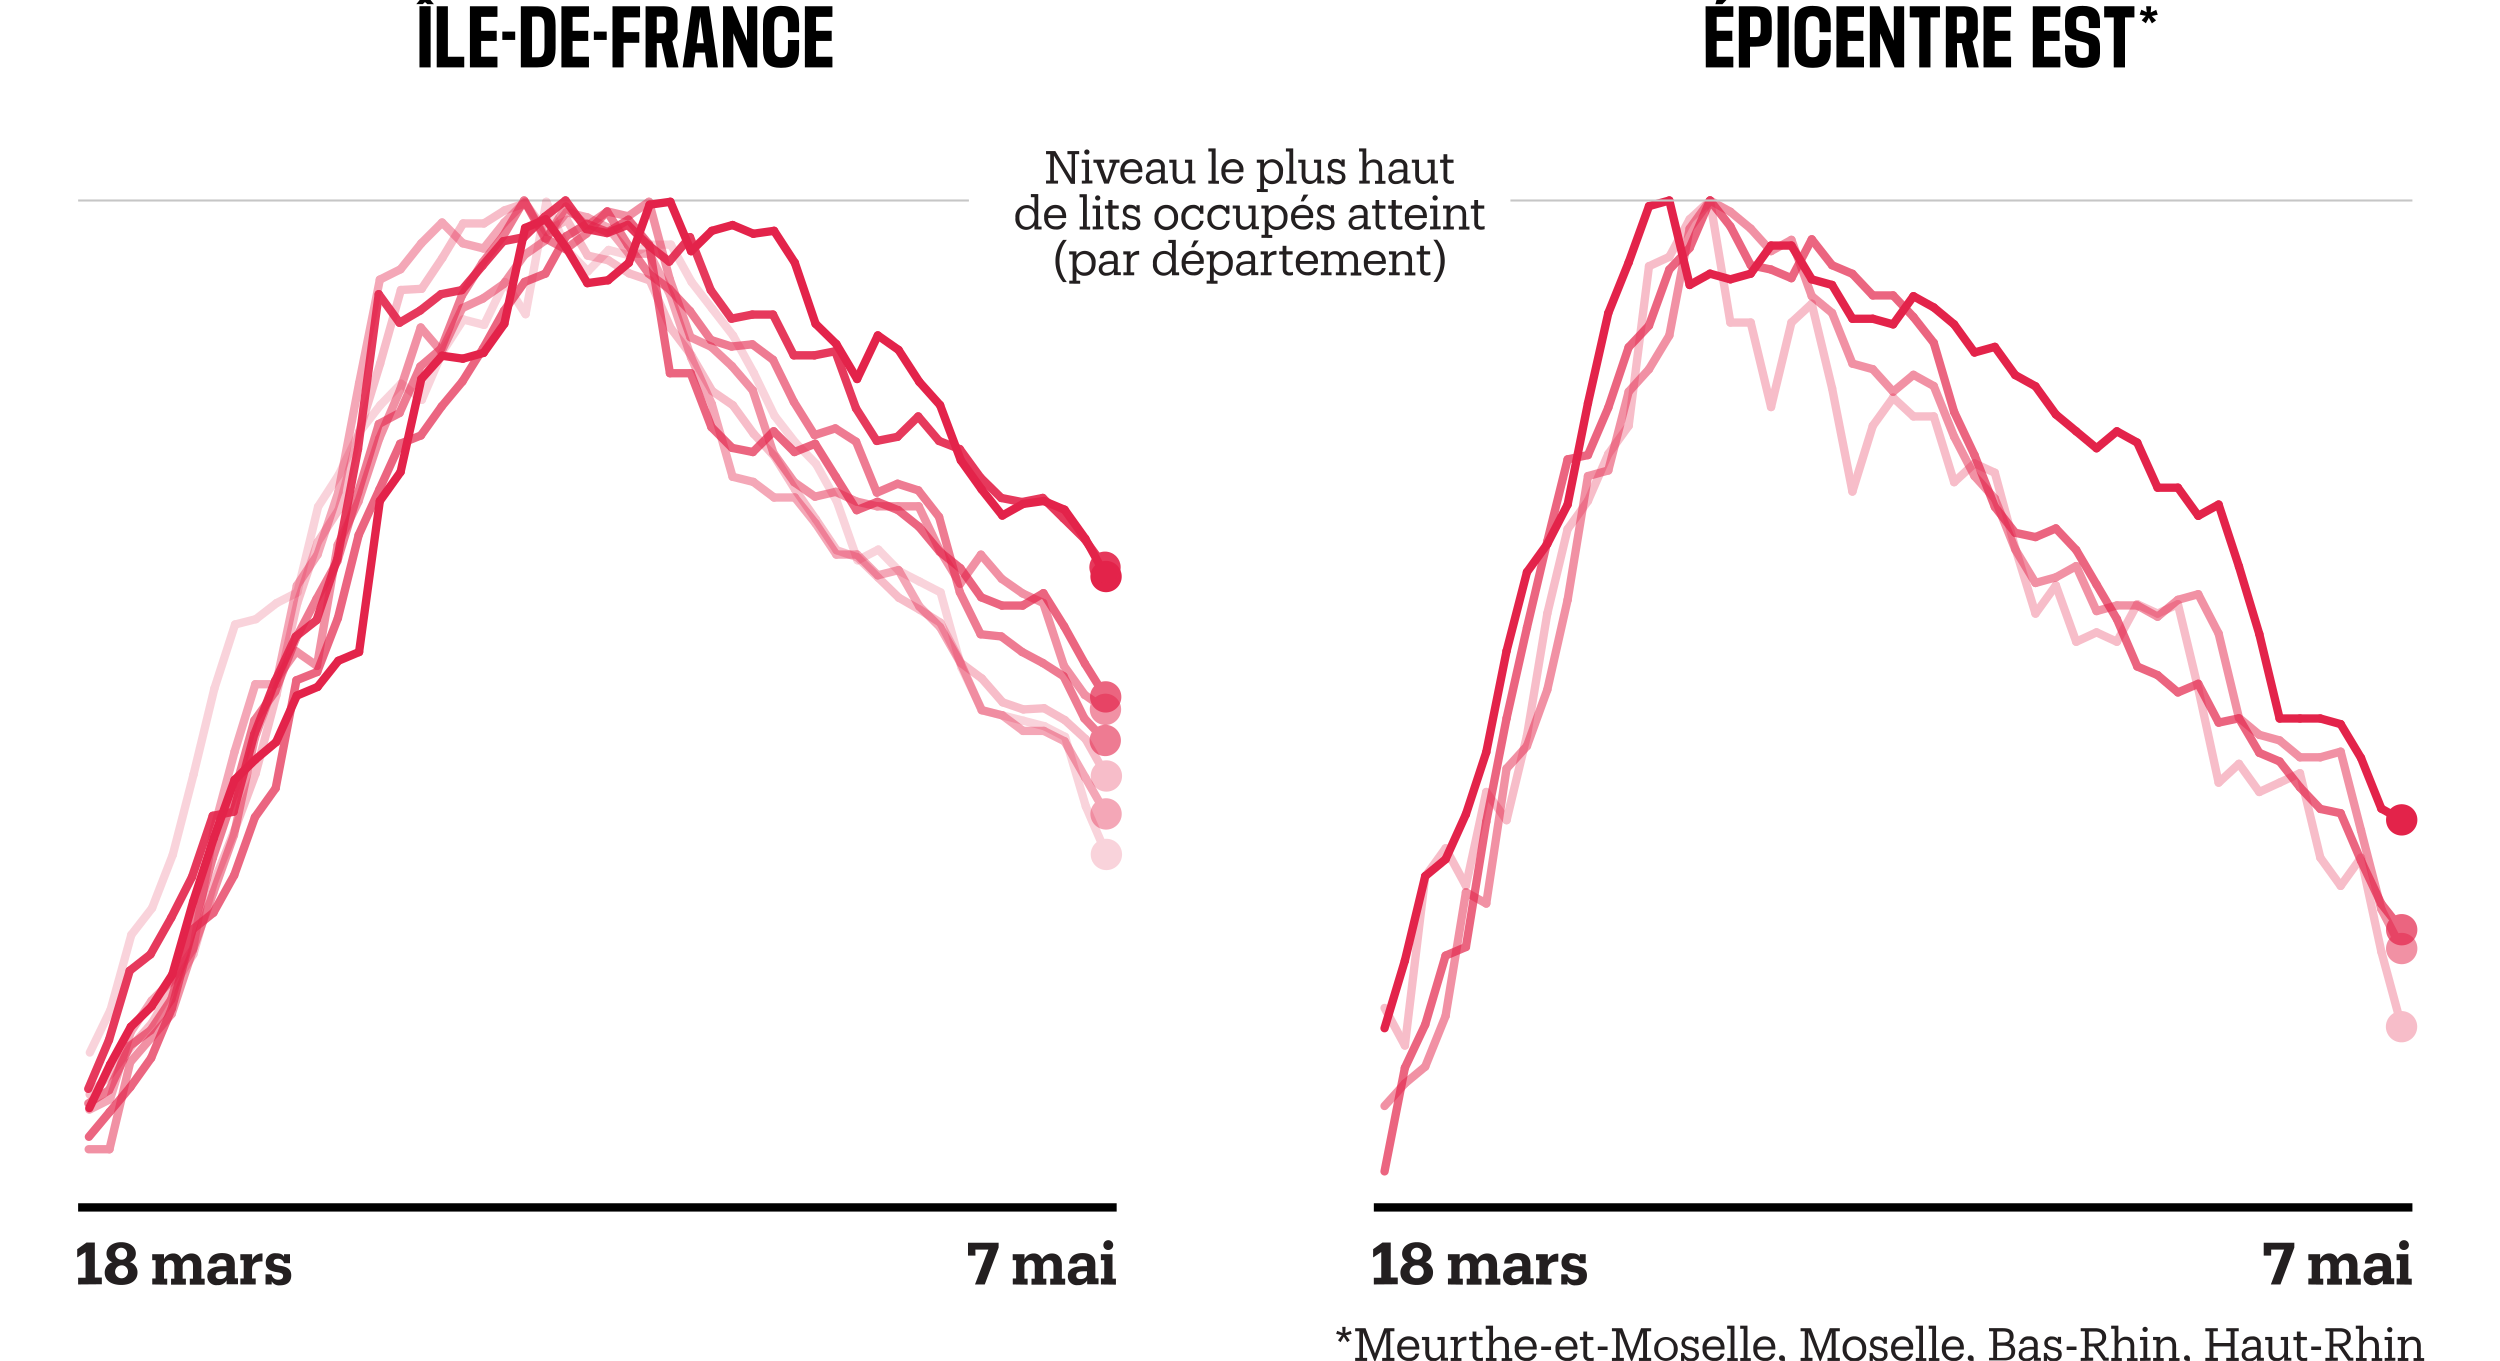 <svg xmlns="http://www.w3.org/2000/svg" viewBox="0 0 600 326.62"><defs><style>.cls-1,.cls-12,.cls-13,.cls-3{fill:none;stroke-miterlimit:10;}.cls-1{stroke:#c6c6c6;stroke-width:0.5px;}.cls-2{opacity:0.3;}.cls-3{stroke:#e3234a;stroke-linecap:round;}.cls-12,.cls-3{stroke-width:2px;}.cls-4{fill:#e3234a;}.cls-5{opacity:0.2;}.cls-6{opacity:0.9;}.cls-7{opacity:0.6;}.cls-8{opacity:0.7;}.cls-9{opacity:0.4;}.cls-10{opacity:0.5;}.cls-11{fill:#231f20;}.cls-12,.cls-13{stroke:#000;}.cls-13{stroke-width:0.55px;}</style></defs><title>LIB-2020-05-07-rea-departements</title><g id="HABILLAGE"><line class="cls-1" x1="18.75" y1="48.12" x2="232.54" y2="48.12"/><g class="cls-2"><line class="cls-3" x1="26.49" y1="257.81" x2="21.51" y2="262.66"/><line class="cls-3" x1="31.47" y1="251.25" x2="26.49" y2="257.81"/><line class="cls-3" x1="36.45" y1="245.55" x2="31.47" y2="251.25"/><line class="cls-3" x1="41.43" y1="236.99" x2="36.45" y2="245.55"/><line class="cls-3" x1="46.41" y1="229.01" x2="41.43" y2="236.99"/><line class="cls-3" x1="51.39" y1="211.61" x2="46.41" y2="229.01"/><line class="cls-3" x1="56.37" y1="199.07" x2="51.39" y2="211.61"/><line class="cls-3" x1="61.35" y1="185.66" x2="56.37" y2="199.07"/><line class="cls-3" x1="66.33" y1="166.84" x2="61.35" y2="185.66"/><line class="cls-3" x1="71.31" y1="144.88" x2="66.33" y2="166.84"/><line class="cls-3" x1="76.29" y1="130.05" x2="71.31" y2="144.88"/><line class="cls-3" x1="81.27" y1="122.36" x2="76.29" y2="130.05"/><line class="cls-3" x1="86.25" y1="103.53" x2="81.27" y2="122.36"/><line class="cls-3" x1="91.23" y1="87.28" x2="86.25" y2="103.53"/><line class="cls-3" x1="96.21" y1="69.6" x2="91.23" y2="87.28"/><line class="cls-3" x1="101.19" y1="69.31" x2="96.21" y2="69.6"/><line class="cls-3" x1="106.17" y1="61.9" x2="101.19" y2="69.31"/><line class="cls-3" x1="111.15" y1="53.63" x2="106.17" y2="61.9"/><line class="cls-3" x1="116.13" y1="53.63" x2="111.15" y2="53.63"/><line class="cls-3" x1="121.11" y1="50.49" x2="116.13" y2="53.63"/><line class="cls-3" x1="126.09" y1="48.78" x2="121.11" y2="50.49"/><line class="cls-3" x1="131.07" y1="55.62" x2="126.09" y2="48.78"/><line class="cls-3" x1="136.05" y1="52.77" x2="131.07" y2="55.62"/><line class="cls-3" x1="141.03" y1="61.33" x2="136.05" y2="52.77"/><line class="cls-3" x1="146.01" y1="62.47" x2="141.03" y2="61.33"/><line class="cls-3" x1="150.99" y1="65.61" x2="146.01" y2="62.47"/><line class="cls-3" x1="155.97" y1="67.32" x2="150.99" y2="65.61"/><line class="cls-3" x1="160.95" y1="78.72" x2="155.97" y2="67.32"/><line class="cls-3" x1="165.93" y1="85.28" x2="160.95" y2="78.72"/><line class="cls-3" x1="170.91" y1="93.84" x2="165.93" y2="85.28"/><line class="cls-3" x1="175.89" y1="97.26" x2="170.91" y2="93.84"/><line class="cls-3" x1="180.87" y1="104.1" x2="175.89" y2="97.26"/><line class="cls-3" x1="185.85" y1="109.52" x2="180.87" y2="104.1"/><line class="cls-3" x1="190.83" y1="117.51" x2="185.85" y2="109.52"/><line class="cls-3" x1="195.81" y1="124.64" x2="190.83" y2="117.51"/><line class="cls-3" x1="200.79" y1="132.05" x2="195.81" y2="124.64"/><line class="cls-3" x1="205.77" y1="133.76" x2="200.79" y2="132.05"/><line class="cls-3" x1="210.75" y1="138.61" x2="205.77" y2="133.76"/><line class="cls-3" x1="215.73" y1="143.46" x2="210.75" y2="138.61"/><line class="cls-3" x1="220.71" y1="146.31" x2="215.73" y2="143.46"/><line class="cls-3" x1="225.69" y1="149.45" x2="220.71" y2="146.31"/><line class="cls-3" x1="230.67" y1="159.14" x2="225.69" y2="149.45"/><line class="cls-3" x1="235.65" y1="162.85" x2="230.67" y2="159.14"/><line class="cls-3" x1="240.63" y1="168.55" x2="235.65" y2="162.85"/><line class="cls-3" x1="245.61" y1="170.26" x2="240.63" y2="168.55"/><line class="cls-3" x1="250.59" y1="169.98" x2="245.61" y2="170.26"/><line class="cls-3" x1="255.57" y1="172.83" x2="250.59" y2="169.98"/><line class="cls-3" x1="260.55" y1="177.39" x2="255.57" y2="172.83"/><line class="cls-3" x1="265.53" y1="186.23" x2="260.55" y2="177.39"/><path class="cls-4" d="M268.81,184.39a3.76,3.76,0,1,1-5.12-1.43A3.76,3.76,0,0,1,268.81,184.39Z"/></g><g class="cls-5"><line class="cls-3" x1="26.54" y1="242.34" x2="21.56" y2="252.61"/><line class="cls-3" x1="31.52" y1="224.36" x2="26.54" y2="242.34"/><line class="cls-3" x1="36.5" y1="217.94" x2="31.52" y2="224.36"/><line class="cls-3" x1="41.48" y1="205.1" x2="36.5" y2="217.94"/><line class="cls-3" x1="46.46" y1="185.84" x2="41.48" y2="205.1"/><line class="cls-3" x1="51.44" y1="165.29" x2="46.46" y2="185.84"/><line class="cls-3" x1="56.42" y1="149.88" x2="51.44" y2="165.29"/><line class="cls-3" x1="61.4" y1="148.6" x2="56.42" y2="149.88"/><line class="cls-3" x1="66.38" y1="144.74" x2="61.4" y2="148.6"/><line class="cls-3" x1="71.36" y1="142.18" x2="66.38" y2="144.74"/><line class="cls-3" x1="76.34" y1="121.63" x2="71.36" y2="142.18"/><line class="cls-3" x1="81.32" y1="113.92" x2="76.34" y2="121.63"/><line class="cls-3" x1="86.3" y1="103.65" x2="81.32" y2="113.92"/><line class="cls-3" x1="91.28" y1="97.23" x2="86.3" y2="103.65"/><line class="cls-3" x1="96.26" y1="92.09" x2="91.28" y2="97.23"/><line class="cls-3" x1="101.24" y1="95.95" x2="96.26" y2="92.09"/><line class="cls-3" x1="106.22" y1="84.39" x2="101.24" y2="95.95"/><line class="cls-3" x1="111.2" y1="76.68" x2="106.22" y2="84.39"/><line class="cls-3" x1="116.18" y1="77.97" x2="111.2" y2="76.68"/><line class="cls-3" x1="121.16" y1="67.69" x2="116.18" y2="77.97"/><line class="cls-3" x1="126.14" y1="75.4" x2="121.16" y2="67.69"/><line class="cls-3" x1="131.12" y1="48.43" x2="126.14" y2="75.4"/><line class="cls-3" x1="136.1" y1="59.99" x2="131.12" y2="48.43"/><line class="cls-3" x1="141.08" y1="65.13" x2="136.1" y2="59.99"/><line class="cls-3" x1="146.06" y1="59.99" x2="141.08" y2="65.13"/><line class="cls-3" x1="151.04" y1="61.27" x2="146.06" y2="59.99"/><line class="cls-3" x1="156.02" y1="58.71" x2="151.04" y2="61.27"/><line class="cls-3" x1="161" y1="58.71" x2="156.02" y2="58.71"/><line class="cls-3" x1="165.98" y1="67.69" x2="161" y2="58.71"/><line class="cls-3" x1="170.96" y1="74.12" x2="165.98" y2="67.69"/><line class="cls-3" x1="175.94" y1="80.54" x2="170.96" y2="74.12"/><line class="cls-3" x1="180.92" y1="89.53" x2="175.94" y2="80.54"/><line class="cls-3" x1="185.9" y1="99.8" x2="180.92" y2="89.53"/><line class="cls-3" x1="190.88" y1="106.22" x2="185.9" y2="99.8"/><line class="cls-3" x1="195.86" y1="111.36" x2="190.88" y2="106.22"/><line class="cls-3" x1="200.84" y1="120.34" x2="195.86" y2="111.36"/><line class="cls-3" x1="205.82" y1="134.47" x2="200.84" y2="120.34"/><line class="cls-3" x1="210.8" y1="131.9" x2="205.82" y2="134.47"/><line class="cls-3" x1="215.78" y1="137.04" x2="210.8" y2="131.9"/><line class="cls-3" x1="220.76" y1="139.61" x2="215.78" y2="137.04"/><line class="cls-3" x1="225.74" y1="142.18" x2="220.76" y2="139.61"/><line class="cls-3" x1="230.72" y1="160.15" x2="225.74" y2="142.18"/><line class="cls-3" x1="235.7" y1="170.43" x2="230.72" y2="160.15"/><line class="cls-3" x1="240.68" y1="171.71" x2="235.7" y2="170.43"/><line class="cls-3" x1="245.66" y1="172.99" x2="240.68" y2="171.71"/><line class="cls-3" x1="250.64" y1="174.28" x2="245.66" y2="172.99"/><line class="cls-3" x1="255.62" y1="176.85" x2="250.64" y2="174.28"/><line class="cls-3" x1="260.6" y1="193.54" x2="255.62" y2="176.85"/><line class="cls-3" x1="265.58" y1="205.1" x2="260.6" y2="193.54"/><path class="cls-4" d="M269,203.61a3.76,3.76,0,1,1-4.94-2A3.76,3.76,0,0,1,269,203.61Z"/></g><line class="cls-3" x1="26.42" y1="255.49" x2="21.44" y2="265.95"/><line class="cls-3" x1="31.4" y1="246.43" x2="26.42" y2="255.49"/><line class="cls-3" x1="36.38" y1="241.55" x2="31.4" y2="246.43"/><line class="cls-3" x1="41.36" y1="233.88" x2="36.38" y2="241.55"/><line class="cls-3" x1="46.34" y1="216.45" x2="41.36" y2="233.88"/><line class="cls-3" x1="51.32" y1="201.11" x2="46.34" y2="216.45"/><line class="cls-3" x1="56.3" y1="187.17" x2="51.32" y2="201.11"/><line class="cls-3" x1="61.28" y1="182.29" x2="56.3" y2="187.17"/><line class="cls-3" x1="66.26" y1="178.11" x2="61.28" y2="182.29"/><line class="cls-3" x1="71.24" y1="166.95" x2="66.26" y2="178.11"/><line class="cls-3" x1="76.22" y1="164.86" x2="71.24" y2="166.95"/><line class="cls-3" x1="81.2" y1="158.59" x2="76.22" y2="164.86"/><line class="cls-3" x1="86.18" y1="156.49" x2="81.2" y2="158.59"/><line class="cls-3" x1="91.16" y1="120.24" x2="86.18" y2="156.49"/><line class="cls-3" x1="96.14" y1="113.27" x2="91.16" y2="120.24"/><line class="cls-3" x1="101.12" y1="90.96" x2="96.14" y2="113.27"/><line class="cls-3" x1="106.1" y1="85.38" x2="101.12" y2="90.96"/><line class="cls-3" x1="111.08" y1="86.08" x2="106.1" y2="85.38"/><line class="cls-3" x1="116.06" y1="84.69" x2="111.08" y2="86.08"/><line class="cls-3" x1="121.04" y1="77.71" x2="116.06" y2="84.69"/><line class="cls-3" x1="126.02" y1="54.71" x2="121.04" y2="77.71"/><line class="cls-3" x1="131" y1="52.62" x2="126.02" y2="54.71"/><line class="cls-3" x1="135.98" y1="59.59" x2="131" y2="52.62"/><line class="cls-3" x1="140.96" y1="67.95" x2="135.98" y2="59.59"/><line class="cls-3" x1="145.94" y1="67.26" x2="140.96" y2="67.95"/><line class="cls-3" x1="150.92" y1="63.07" x2="145.94" y2="67.26"/><line class="cls-3" x1="155.9" y1="49.13" x2="150.92" y2="63.07"/><line class="cls-3" x1="160.88" y1="48.43" x2="155.9" y2="49.13"/><line class="cls-3" x1="165.86" y1="60.28" x2="160.88" y2="48.43"/><line class="cls-3" x1="170.84" y1="55.4" x2="165.86" y2="60.28"/><line class="cls-3" x1="175.82" y1="54.01" x2="170.84" y2="55.4"/><line class="cls-3" x1="180.8" y1="56.1" x2="175.82" y2="54.01"/><line class="cls-3" x1="185.78" y1="55.4" x2="180.8" y2="56.1"/><line class="cls-3" x1="190.76" y1="63.07" x2="185.78" y2="55.4"/><line class="cls-3" x1="195.74" y1="77.71" x2="190.76" y2="63.07"/><line class="cls-3" x1="200.72" y1="82.59" x2="195.74" y2="77.71"/><line class="cls-3" x1="205.7" y1="90.96" x2="200.72" y2="82.59"/><line class="cls-3" x1="210.68" y1="80.5" x2="205.7" y2="90.96"/><line class="cls-3" x1="215.66" y1="83.99" x2="210.68" y2="80.5"/><line class="cls-3" x1="220.64" y1="91.66" x2="215.66" y2="83.99"/><line class="cls-3" x1="225.62" y1="97.23" x2="220.64" y2="91.66"/><line class="cls-3" x1="230.6" y1="110.48" x2="225.62" y2="97.23"/><line class="cls-3" x1="235.58" y1="117.45" x2="230.6" y2="110.48"/><line class="cls-3" x1="240.56" y1="123.73" x2="235.58" y2="117.45"/><line class="cls-3" x1="245.54" y1="120.94" x2="240.56" y2="123.73"/><line class="cls-3" x1="250.52" y1="120.24" x2="245.54" y2="120.94"/><line class="cls-3" x1="255.5" y1="122.33" x2="250.52" y2="120.24"/><line class="cls-3" x1="260.48" y1="129.3" x2="255.5" y2="122.33"/><line class="cls-3" x1="265.46" y1="138.37" x2="260.48" y2="129.3"/><path class="cls-4" d="M268.75,136.56a3.76,3.76,0,1,1-5.1-1.49A3.75,3.75,0,0,1,268.75,136.56Z"/><g class="cls-6"><line class="cls-3" x1="26.16" y1="249.59" x2="21.18" y2="261.33"/><line class="cls-3" x1="31.14" y1="232.96" x2="26.16" y2="249.59"/><line class="cls-3" x1="36.12" y1="229.05" x2="31.14" y2="232.96"/><line class="cls-3" x1="41.1" y1="220.25" x2="36.12" y2="229.05"/><line class="cls-3" x1="46.08" y1="210.47" x2="41.1" y2="220.25"/><line class="cls-3" x1="51.06" y1="195.8" x2="46.08" y2="210.47"/><line class="cls-3" x1="56.04" y1="194.82" x2="51.06" y2="195.8"/><line class="cls-3" x1="61.02" y1="176.24" x2="56.04" y2="194.82"/><line class="cls-3" x1="66" y1="163.52" x2="61.02" y2="176.24"/><line class="cls-3" x1="70.98" y1="152.77" x2="66" y2="163.52"/><line class="cls-3" x1="75.96" y1="148.85" x2="70.98" y2="152.77"/><line class="cls-3" x1="80.94" y1="134.18" x2="75.96" y2="148.85"/><line class="cls-3" x1="85.92" y1="107.78" x2="80.94" y2="134.18"/><line class="cls-3" x1="90.9" y1="70.61" x2="85.92" y2="107.78"/><line class="cls-3" x1="95.88" y1="77.46" x2="90.9" y2="70.61"/><line class="cls-3" x1="100.86" y1="74.52" x2="95.88" y2="77.46"/><line class="cls-3" x1="105.84" y1="70.61" x2="100.86" y2="74.52"/><line class="cls-3" x1="110.82" y1="69.63" x2="105.84" y2="70.61"/><line class="cls-3" x1="115.8" y1="63.77" x2="110.82" y2="69.63"/><line class="cls-3" x1="120.78" y1="57.9" x2="115.8" y2="63.77"/><line class="cls-3" x1="125.76" y1="56.92" x2="120.78" y2="57.9"/><line class="cls-3" x1="130.74" y1="52.03" x2="125.76" y2="56.92"/><line class="cls-3" x1="135.72" y1="48.12" x2="130.74" y2="52.03"/><line class="cls-3" x1="140.7" y1="54.96" x2="135.72" y2="48.12"/><line class="cls-3" x1="145.68" y1="55.94" x2="140.7" y2="54.96"/><line class="cls-3" x1="150.66" y1="53.99" x2="145.68" y2="55.94"/><line class="cls-3" x1="155.64" y1="58.88" x2="150.66" y2="53.99"/><line class="cls-3" x1="160.62" y1="62.79" x2="155.64" y2="58.88"/><line class="cls-3" x1="165.6" y1="56.92" x2="160.62" y2="62.79"/><line class="cls-3" x1="170.58" y1="69.63" x2="165.6" y2="56.92"/><line class="cls-3" x1="175.56" y1="76.48" x2="170.58" y2="69.63"/><line class="cls-3" x1="180.54" y1="75.5" x2="175.56" y2="76.48"/><line class="cls-3" x1="185.52" y1="75.5" x2="180.54" y2="75.5"/><line class="cls-3" x1="190.5" y1="85.28" x2="185.52" y2="75.5"/><line class="cls-3" x1="195.48" y1="85.28" x2="190.5" y2="85.28"/><line class="cls-3" x1="200.46" y1="84.3" x2="195.48" y2="85.28"/><line class="cls-3" x1="205.44" y1="98" x2="200.46" y2="84.3"/><line class="cls-3" x1="210.42" y1="105.82" x2="205.44" y2="98"/><line class="cls-3" x1="215.4" y1="104.84" x2="210.42" y2="105.82"/><line class="cls-3" x1="220.38" y1="99.95" x2="215.4" y2="104.84"/><line class="cls-3" x1="225.36" y1="105.82" x2="220.38" y2="99.95"/><line class="cls-3" x1="230.34" y1="107.78" x2="225.36" y2="105.82"/><line class="cls-3" x1="235.32" y1="114.62" x2="230.34" y2="107.78"/><line class="cls-3" x1="240.3" y1="119.51" x2="235.32" y2="114.62"/><line class="cls-3" x1="245.28" y1="120.49" x2="240.3" y2="119.51"/><line class="cls-3" x1="250.26" y1="119.51" x2="245.28" y2="120.49"/><line class="cls-3" x1="255.24" y1="124.4" x2="250.26" y2="119.51"/><line class="cls-3" x1="260.22" y1="129.29" x2="255.24" y2="124.4"/><line class="cls-3" x1="265.2" y1="136.14" x2="260.22" y2="129.29"/><circle class="cls-4" cx="265.2" cy="136.14" r="3.76" transform="translate(79.9 369.65) rotate(-78.74)"/></g><g class="cls-7"><line class="cls-3" x1="26.18" y1="261.63" x2="21.2" y2="264.81"/><line class="cls-3" x1="31.16" y1="251" x2="26.18" y2="261.63"/><line class="cls-3" x1="36.14" y1="247.29" x2="31.16" y2="251"/><line class="cls-3" x1="41.12" y1="239.85" x2="36.14" y2="247.29"/><line class="cls-3" x1="46.1" y1="223.39" x2="41.12" y2="239.85"/><line class="cls-3" x1="51.08" y1="205.86" x2="46.1" y2="223.39"/><line class="cls-3" x1="56.06" y1="190.99" x2="51.08" y2="205.86"/><line class="cls-3" x1="61.04" y1="172.93" x2="56.06" y2="190.99"/><line class="cls-3" x1="66.02" y1="166.03" x2="61.04" y2="172.93"/><line class="cls-3" x1="71" y1="153.28" x2="66.02" y2="166.03"/><line class="cls-3" x1="75.98" y1="143.72" x2="71" y2="153.28"/><line class="cls-3" x1="80.96" y1="134.69" x2="75.98" y2="143.72"/><line class="cls-3" x1="85.94" y1="118.23" x2="80.96" y2="134.69"/><line class="cls-3" x1="90.92" y1="101.76" x2="85.94" y2="118.23"/><line class="cls-3" x1="95.9" y1="99.11" x2="90.92" y2="101.76"/><line class="cls-3" x1="100.88" y1="87.95" x2="95.9" y2="99.11"/><line class="cls-3" x1="105.86" y1="83.7" x2="100.88" y2="87.95"/><line class="cls-3" x1="110.84" y1="70.96" x2="105.86" y2="83.7"/><line class="cls-3" x1="115.82" y1="62.99" x2="110.84" y2="70.96"/><line class="cls-3" x1="120.8" y1="56.62" x2="115.82" y2="62.99"/><line class="cls-3" x1="125.78" y1="48.12" x2="120.8" y2="56.62"/><line class="cls-3" x1="130.76" y1="57.15" x2="125.78" y2="48.12"/><line class="cls-3" x1="135.74" y1="59.8" x2="130.76" y2="57.15"/><line class="cls-3" x1="140.72" y1="56.08" x2="135.74" y2="59.8"/><line class="cls-3" x1="145.7" y1="50.77" x2="140.72" y2="56.08"/><line class="cls-3" x1="150.68" y1="58.74" x2="145.7" y2="50.77"/><line class="cls-3" x1="155.66" y1="65.64" x2="150.68" y2="58.74"/><line class="cls-3" x1="160.64" y1="69.36" x2="155.66" y2="65.64"/><line class="cls-3" x1="165.62" y1="74.67" x2="160.64" y2="69.36"/><line class="cls-3" x1="170.6" y1="81.58" x2="165.62" y2="74.67"/><line class="cls-3" x1="175.58" y1="83.17" x2="170.6" y2="81.58"/><line class="cls-3" x1="180.56" y1="82.64" x2="175.58" y2="83.17"/><line class="cls-3" x1="185.54" y1="86.36" x2="180.56" y2="82.64"/><line class="cls-3" x1="190.52" y1="96.45" x2="185.54" y2="86.36"/><line class="cls-3" x1="195.5" y1="104.42" x2="190.52" y2="96.45"/><line class="cls-3" x1="200.48" y1="102.82" x2="195.5" y2="104.42"/><line class="cls-3" x1="205.46" y1="106.01" x2="200.48" y2="102.82"/><line class="cls-3" x1="210.44" y1="118.23" x2="205.46" y2="106.01"/><line class="cls-3" x1="215.42" y1="116.1" x2="210.44" y2="118.23"/><line class="cls-3" x1="220.4" y1="117.69" x2="215.42" y2="116.1"/><line class="cls-3" x1="225.38" y1="124.07" x2="220.4" y2="117.69"/><line class="cls-3" x1="230.36" y1="142.13" x2="225.38" y2="124.07"/><line class="cls-3" x1="235.34" y1="152.22" x2="230.36" y2="142.13"/><line class="cls-3" x1="240.32" y1="152.75" x2="235.34" y2="152.22"/><line class="cls-3" x1="245.3" y1="156.47" x2="240.32" y2="152.75"/><line class="cls-3" x1="250.28" y1="159.12" x2="245.3" y2="156.47"/><line class="cls-3" x1="255.26" y1="162.31" x2="250.28" y2="159.12"/><line class="cls-3" x1="260.24" y1="172.4" x2="255.26" y2="162.31"/><line class="cls-3" x1="265.22" y1="177.71" x2="260.24" y2="172.4"/><path class="cls-4" d="M268,175.14a3.76,3.76,0,1,1-5.31-.17A3.76,3.76,0,0,1,268,175.14Z"/></g><g class="cls-8"><line class="cls-3" x1="26.32" y1="266.86" x2="21.34" y2="272.83"/><line class="cls-3" x1="31.3" y1="260.88" x2="26.32" y2="266.86"/><line class="cls-3" x1="36.28" y1="253.91" x2="31.3" y2="260.88"/><line class="cls-3" x1="41.26" y1="241.96" x2="36.28" y2="253.91"/><line class="cls-3" x1="46.24" y1="223.03" x2="41.26" y2="241.96"/><line class="cls-3" x1="51.22" y1="219.05" x2="46.24" y2="223.03"/><line class="cls-3" x1="56.2" y1="210.08" x2="51.22" y2="219.05"/><line class="cls-3" x1="61.18" y1="196.14" x2="56.2" y2="210.08"/><line class="cls-3" x1="66.16" y1="189.17" x2="61.18" y2="196.14"/><line class="cls-3" x1="71.14" y1="163.27" x2="66.16" y2="189.17"/><line class="cls-3" x1="76.12" y1="161.28" x2="71.14" y2="163.27"/><line class="cls-3" x1="81.1" y1="148.33" x2="76.12" y2="161.28"/><line class="cls-3" x1="86.08" y1="128.41" x2="81.1" y2="148.33"/><line class="cls-3" x1="91.06" y1="117.46" x2="86.08" y2="128.41"/><line class="cls-3" x1="96.04" y1="106.5" x2="91.06" y2="117.46"/><line class="cls-3" x1="101.02" y1="104.51" x2="96.04" y2="106.5"/><line class="cls-3" x1="106" y1="97.54" x2="101.02" y2="104.51"/><line class="cls-3" x1="110.98" y1="91.56" x2="106" y2="97.54"/><line class="cls-3" x1="115.96" y1="83.59" x2="110.98" y2="91.56"/><line class="cls-3" x1="120.94" y1="74.63" x2="115.96" y2="83.59"/><line class="cls-3" x1="125.92" y1="67.66" x2="120.94" y2="74.63"/><line class="cls-3" x1="130.9" y1="65.66" x2="125.92" y2="67.66"/><line class="cls-3" x1="135.88" y1="56.7" x2="130.9" y2="65.66"/><line class="cls-3" x1="140.86" y1="53.71" x2="135.88" y2="56.7"/><line class="cls-3" x1="145.84" y1="55.7" x2="140.86" y2="53.71"/><line class="cls-3" x1="150.82" y1="52.72" x2="145.84" y2="55.7"/><line class="cls-3" x1="155.8" y1="58.69" x2="150.82" y2="52.72"/><line class="cls-3" x1="160.78" y1="89.57" x2="155.8" y2="58.69"/><line class="cls-3" x1="165.76" y1="89.57" x2="160.78" y2="89.57"/><line class="cls-3" x1="170.74" y1="102.52" x2="165.76" y2="89.57"/><line class="cls-3" x1="175.72" y1="107.5" x2="170.74" y2="102.52"/><line class="cls-3" x1="180.7" y1="108.49" x2="175.72" y2="107.5"/><line class="cls-3" x1="185.68" y1="103.51" x2="180.7" y2="108.49"/><line class="cls-3" x1="190.66" y1="108.49" x2="185.68" y2="103.51"/><line class="cls-3" x1="195.64" y1="106.5" x2="190.66" y2="108.49"/><line class="cls-3" x1="200.62" y1="114.47" x2="195.64" y2="106.5"/><line class="cls-3" x1="205.6" y1="122.44" x2="200.62" y2="114.47"/><line class="cls-3" x1="210.58" y1="120.44" x2="205.6" y2="122.44"/><line class="cls-3" x1="215.56" y1="122.44" x2="210.58" y2="120.44"/><line class="cls-3" x1="220.54" y1="126.42" x2="215.56" y2="122.44"/><line class="cls-3" x1="225.52" y1="132.4" x2="220.54" y2="126.42"/><line class="cls-3" x1="230.5" y1="136.38" x2="225.52" y2="132.4"/><line class="cls-3" x1="235.48" y1="143.35" x2="230.5" y2="136.38"/><line class="cls-3" x1="240.46" y1="145.34" x2="235.48" y2="143.35"/><line class="cls-3" x1="245.44" y1="145.34" x2="240.46" y2="145.34"/><line class="cls-3" x1="250.42" y1="142.36" x2="245.44" y2="145.34"/><line class="cls-3" x1="255.4" y1="150.32" x2="250.42" y2="142.36"/><line class="cls-3" x1="260.38" y1="159.29" x2="255.4" y2="150.32"/><line class="cls-3" x1="265.36" y1="167.26" x2="260.38" y2="159.29"/><path class="cls-4" d="M268.55,165.26a3.76,3.76,0,1,1-5.18-1.19A3.76,3.76,0,0,1,268.55,165.26Z"/></g><g class="cls-9"><line class="cls-3" x1="26.42" y1="263.82" x2="21.44" y2="266.31"/><line class="cls-3" x1="31.4" y1="247.63" x2="26.42" y2="263.82"/><line class="cls-3" x1="36.38" y1="240.16" x2="31.4" y2="247.63"/><line class="cls-3" x1="41.36" y1="235.18" x2="36.38" y2="240.16"/><line class="cls-3" x1="46.34" y1="227.71" x2="41.36" y2="235.18"/><line class="cls-3" x1="51.32" y1="199.08" x2="46.34" y2="227.71"/><line class="cls-3" x1="56.3" y1="180.4" x2="51.32" y2="199.08"/><line class="cls-3" x1="61.28" y1="164.22" x2="56.3" y2="180.4"/><line class="cls-3" x1="66.26" y1="164.22" x2="61.28" y2="164.22"/><line class="cls-3" x1="71.24" y1="140.56" x2="66.26" y2="164.22"/><line class="cls-3" x1="76.22" y1="133.09" x2="71.24" y2="140.56"/><line class="cls-3" x1="81.2" y1="118.15" x2="76.22" y2="133.09"/><line class="cls-3" x1="86.18" y1="92.01" x2="81.2" y2="118.15"/><line class="cls-3" x1="91.16" y1="67.11" x2="86.18" y2="92.01"/><line class="cls-3" x1="96.14" y1="64.62" x2="91.16" y2="67.11"/><line class="cls-3" x1="101.12" y1="58.39" x2="96.14" y2="64.62"/><line class="cls-3" x1="106.1" y1="53.41" x2="101.12" y2="58.39"/><line class="cls-3" x1="111.08" y1="58.39" x2="106.1" y2="53.41"/><line class="cls-3" x1="116.06" y1="59.64" x2="111.08" y2="58.39"/><line class="cls-3" x1="121.04" y1="53.41" x2="116.06" y2="59.64"/><line class="cls-3" x1="126.02" y1="48.43" x2="121.04" y2="53.41"/><line class="cls-3" x1="131" y1="57.15" x2="126.02" y2="48.43"/><line class="cls-3" x1="135.98" y1="50.92" x2="131" y2="57.15"/><line class="cls-3" x1="140.96" y1="52.17" x2="135.98" y2="50.92"/><line class="cls-3" x1="145.94" y1="54.66" x2="140.96" y2="52.17"/><line class="cls-3" x1="150.92" y1="60.88" x2="145.94" y2="54.66"/><line class="cls-3" x1="155.9" y1="60.88" x2="150.92" y2="60.88"/><line class="cls-3" x1="160.88" y1="70.84" x2="155.9" y2="60.88"/><line class="cls-3" x1="165.86" y1="85.78" x2="160.88" y2="70.84"/><line class="cls-3" x1="170.84" y1="96.99" x2="165.86" y2="85.78"/><line class="cls-3" x1="175.82" y1="114.42" x2="170.84" y2="96.99"/><line class="cls-3" x1="180.8" y1="115.66" x2="175.82" y2="114.42"/><line class="cls-3" x1="185.78" y1="119.4" x2="180.8" y2="115.66"/><line class="cls-3" x1="190.76" y1="119.4" x2="185.78" y2="119.4"/><line class="cls-3" x1="195.74" y1="125.62" x2="190.76" y2="119.4"/><line class="cls-3" x1="200.72" y1="133.09" x2="195.74" y2="125.62"/><line class="cls-3" x1="205.7" y1="133.09" x2="200.72" y2="133.09"/><line class="cls-3" x1="210.68" y1="138.07" x2="205.7" y2="133.09"/><line class="cls-3" x1="215.66" y1="136.83" x2="210.68" y2="138.07"/><line class="cls-3" x1="220.64" y1="145.54" x2="215.66" y2="136.83"/><line class="cls-3" x1="225.62" y1="150.52" x2="220.64" y2="145.54"/><line class="cls-3" x1="230.6" y1="159.24" x2="225.62" y2="150.52"/><line class="cls-3" x1="235.58" y1="170.44" x2="230.6" y2="159.24"/><line class="cls-3" x1="240.56" y1="171.69" x2="235.58" y2="170.44"/><line class="cls-3" x1="245.54" y1="175.42" x2="240.56" y2="171.69"/><line class="cls-3" x1="250.52" y1="175.42" x2="245.54" y2="175.42"/><line class="cls-3" x1="255.5" y1="177.91" x2="250.52" y2="175.42"/><line class="cls-3" x1="260.48" y1="186.63" x2="255.5" y2="177.91"/><line class="cls-3" x1="265.46" y1="195.34" x2="260.48" y2="186.63"/><path class="cls-4" d="M268.72,193.48a3.76,3.76,0,1,1-5.13-1.4A3.75,3.75,0,0,1,268.72,193.48Z"/></g><g class="cls-10"><line class="cls-3" x1="26.27" y1="275.82" x2="21.29" y2="275.82"/><line class="cls-3" x1="31.25" y1="254.94" x2="26.27" y2="275.82"/><line class="cls-3" x1="36.23" y1="249.14" x2="31.25" y2="254.94"/><line class="cls-3" x1="41.21" y1="243.34" x2="36.23" y2="249.14"/><line class="cls-3" x1="46.19" y1="228.25" x2="41.21" y2="243.34"/><line class="cls-3" x1="51.17" y1="214.33" x2="46.19" y2="228.25"/><line class="cls-3" x1="56.15" y1="200.41" x2="51.17" y2="214.33"/><line class="cls-3" x1="61.13" y1="177.21" x2="56.15" y2="200.41"/><line class="cls-3" x1="66.11" y1="163.29" x2="61.13" y2="177.21"/><line class="cls-3" x1="71.09" y1="156.33" x2="66.11" y2="163.29"/><line class="cls-3" x1="76.07" y1="159.81" x2="71.09" y2="156.33"/><line class="cls-3" x1="81.05" y1="130.8" x2="76.07" y2="159.81"/><line class="cls-3" x1="86.03" y1="120.36" x2="81.05" y2="130.8"/><line class="cls-3" x1="91.01" y1="105.28" x2="86.03" y2="120.36"/><line class="cls-3" x1="95.99" y1="93.68" x2="91.01" y2="105.28"/><line class="cls-3" x1="100.97" y1="78.6" x2="95.99" y2="93.68"/><line class="cls-3" x1="105.95" y1="84.4" x2="100.97" y2="78.6"/><line class="cls-3" x1="110.93" y1="73.96" x2="105.95" y2="84.4"/><line class="cls-3" x1="115.91" y1="71.64" x2="110.93" y2="73.96"/><line class="cls-3" x1="120.89" y1="68.15" x2="115.91" y2="71.64"/><line class="cls-3" x1="125.87" y1="61.19" x2="120.89" y2="68.15"/><line class="cls-3" x1="130.85" y1="57.71" x2="125.87" y2="61.19"/><line class="cls-3" x1="135.83" y1="49.59" x2="130.85" y2="57.71"/><line class="cls-3" x1="140.81" y1="54.23" x2="135.83" y2="49.59"/><line class="cls-3" x1="145.79" y1="50.75" x2="140.81" y2="54.23"/><line class="cls-3" x1="150.77" y1="51.91" x2="145.79" y2="50.75"/><line class="cls-3" x1="155.75" y1="48.43" x2="150.77" y2="51.91"/><line class="cls-3" x1="160.73" y1="66.99" x2="155.75" y2="48.43"/><line class="cls-3" x1="165.71" y1="80.92" x2="160.73" y2="66.99"/><line class="cls-3" x1="170.69" y1="83.24" x2="165.71" y2="80.92"/><line class="cls-3" x1="175.67" y1="87.88" x2="170.69" y2="83.24"/><line class="cls-3" x1="180.65" y1="93.68" x2="175.67" y2="87.88"/><line class="cls-3" x1="185.63" y1="108.76" x2="180.65" y2="93.68"/><line class="cls-3" x1="190.61" y1="115.72" x2="185.63" y2="108.76"/><line class="cls-3" x1="195.59" y1="119.2" x2="190.61" y2="115.72"/><line class="cls-3" x1="200.57" y1="118.04" x2="195.59" y2="119.2"/><line class="cls-3" x1="205.55" y1="120.36" x2="200.57" y2="118.04"/><line class="cls-3" x1="210.53" y1="121.52" x2="205.55" y2="120.36"/><line class="cls-3" x1="215.51" y1="121.52" x2="210.53" y2="121.52"/><line class="cls-3" x1="220.49" y1="121.52" x2="215.51" y2="121.52"/><line class="cls-3" x1="225.47" y1="131.96" x2="220.49" y2="121.52"/><line class="cls-3" x1="230.45" y1="140.08" x2="225.47" y2="131.96"/><line class="cls-3" x1="235.43" y1="133.12" x2="230.45" y2="140.08"/><line class="cls-3" x1="240.41" y1="138.92" x2="235.43" y2="133.12"/><line class="cls-3" x1="245.39" y1="142.4" x2="240.41" y2="138.92"/><line class="cls-3" x1="250.37" y1="144.72" x2="245.39" y2="142.4"/><line class="cls-3" x1="255.35" y1="159.81" x2="250.37" y2="144.72"/><line class="cls-3" x1="260.33" y1="166.77" x2="255.35" y2="159.81"/><line class="cls-3" x1="265.31" y1="170.25" x2="260.33" y2="166.77"/><path class="cls-4" d="M267.47,167.17a3.76,3.76,0,1,1-5.24.92A3.75,3.75,0,0,1,267.47,167.17Z"/></g><g class="cls-10"><line class="cls-3" x1="337.17" y1="260.04" x2="332.29" y2="265.44"/><line class="cls-3" x1="342.05" y1="255.99" x2="337.17" y2="260.04"/><line class="cls-3" x1="346.94" y1="243.85" x2="342.05" y2="255.99"/><line class="cls-3" x1="351.82" y1="214.15" x2="346.94" y2="243.85"/><line class="cls-3" x1="356.7" y1="216.85" x2="351.82" y2="214.15"/><line class="cls-3" x1="361.58" y1="184.45" x2="356.7" y2="216.85"/><line class="cls-3" x1="366.47" y1="179.05" x2="361.58" y2="184.45"/><line class="cls-3" x1="371.35" y1="165.55" x2="366.47" y2="179.05"/><line class="cls-3" x1="376.23" y1="143.96" x2="371.35" y2="165.55"/><line class="cls-3" x1="381.11" y1="114.26" x2="376.23" y2="143.96"/><line class="cls-3" x1="385.99" y1="112.91" x2="381.11" y2="114.26"/><line class="cls-3" x1="390.88" y1="94.01" x2="385.99" y2="112.91"/><line class="cls-3" x1="395.76" y1="88.61" x2="390.88" y2="94.01"/><line class="cls-3" x1="400.64" y1="80.51" x2="395.76" y2="88.61"/><line class="cls-3" x1="405.52" y1="54.87" x2="400.64" y2="80.51"/><line class="cls-3" x1="410.41" y1="48.12" x2="405.52" y2="54.87"/><line class="cls-3" x1="415.29" y1="50.82" x2="410.41" y2="48.12"/><line class="cls-3" x1="420.17" y1="54.87" x2="415.29" y2="50.82"/><line class="cls-3" x1="425.05" y1="60.27" x2="420.17" y2="54.87"/><line class="cls-3" x1="429.94" y1="57.57" x2="425.05" y2="60.27"/><line class="cls-3" x1="434.82" y1="71.07" x2="429.94" y2="57.57"/><line class="cls-3" x1="439.7" y1="75.11" x2="434.82" y2="71.07"/><line class="cls-3" x1="444.58" y1="87.26" x2="439.7" y2="75.11"/><line class="cls-3" x1="449.47" y1="88.61" x2="444.58" y2="87.26"/><line class="cls-3" x1="454.35" y1="94.01" x2="449.47" y2="88.61"/><line class="cls-3" x1="459.23" y1="89.96" x2="454.35" y2="94.01"/><line class="cls-3" x1="464.11" y1="92.66" x2="459.23" y2="89.96"/><line class="cls-3" x1="468.99" y1="104.81" x2="464.11" y2="92.66"/><line class="cls-3" x1="473.88" y1="114.26" x2="468.99" y2="104.81"/><line class="cls-3" x1="478.76" y1="119.66" x2="473.88" y2="114.26"/><line class="cls-3" x1="483.64" y1="131.81" x2="478.76" y2="119.66"/><line class="cls-3" x1="488.52" y1="139.91" x2="483.64" y2="131.81"/><line class="cls-3" x1="493.41" y1="138.56" x2="488.52" y2="139.91"/><line class="cls-3" x1="498.29" y1="135.86" x2="493.41" y2="138.56"/><line class="cls-3" x1="503.17" y1="146.66" x2="498.29" y2="135.86"/><line class="cls-3" x1="508.05" y1="145.31" x2="503.17" y2="146.66"/><line class="cls-3" x1="512.94" y1="145.31" x2="508.05" y2="145.31"/><line class="cls-3" x1="517.82" y1="148.01" x2="512.94" y2="145.31"/><line class="cls-3" x1="522.7" y1="143.96" x2="517.82" y2="148.01"/><line class="cls-3" x1="527.58" y1="142.61" x2="522.7" y2="143.96"/><line class="cls-3" x1="532.47" y1="152.06" x2="527.58" y2="142.61"/><line class="cls-3" x1="537.35" y1="172.3" x2="532.47" y2="152.06"/><line class="cls-3" x1="542.23" y1="176.35" x2="537.35" y2="172.3"/><line class="cls-3" x1="547.11" y1="177.7" x2="542.23" y2="176.35"/><line class="cls-3" x1="551.99" y1="181.75" x2="547.11" y2="177.7"/><line class="cls-3" x1="556.88" y1="181.75" x2="551.99" y2="181.75"/><line class="cls-3" x1="561.76" y1="180.4" x2="556.88" y2="181.75"/><line class="cls-3" x1="566.64" y1="199.3" x2="561.76" y2="180.4"/><line class="cls-3" x1="571.52" y1="218.2" x2="566.64" y2="199.3"/><line class="cls-3" x1="576.41" y1="227.65" x2="571.52" y2="218.2"/><path class="cls-4" d="M579.75,225.92a3.76,3.76,0,1,1-5.07-1.61A3.76,3.76,0,0,1,579.75,225.92Z"/></g><line class="cls-3" x1="337.17" y1="230.55" x2="332.29" y2="246.77"/><line class="cls-3" x1="342.05" y1="210.28" x2="337.17" y2="230.55"/><line class="cls-3" x1="346.94" y1="206.23" x2="342.05" y2="210.28"/><line class="cls-3" x1="351.82" y1="195.42" x2="346.94" y2="206.23"/><line class="cls-3" x1="356.7" y1="180.55" x2="351.82" y2="195.42"/><line class="cls-3" x1="361.58" y1="156.23" x2="356.7" y2="180.55"/><line class="cls-3" x1="366.47" y1="137.31" x2="361.58" y2="156.23"/><line class="cls-3" x1="371.35" y1="130.55" x2="366.47" y2="137.31"/><line class="cls-3" x1="376.23" y1="121.09" x2="371.35" y2="130.55"/><line class="cls-3" x1="381.11" y1="96.77" x2="376.23" y2="121.09"/><line class="cls-3" x1="385.99" y1="75.14" x2="381.11" y2="96.77"/><line class="cls-3" x1="390.88" y1="62.98" x2="385.99" y2="75.14"/><line class="cls-3" x1="395.76" y1="49.47" x2="390.88" y2="62.98"/><line class="cls-3" x1="400.64" y1="48.12" x2="395.76" y2="49.47"/><line class="cls-3" x1="405.52" y1="68.39" x2="400.64" y2="48.12"/><line class="cls-3" x1="410.41" y1="65.68" x2="405.52" y2="68.39"/><line class="cls-3" x1="415.29" y1="67.04" x2="410.41" y2="65.68"/><line class="cls-3" x1="420.17" y1="65.68" x2="415.29" y2="67.04"/><line class="cls-3" x1="425.05" y1="58.93" x2="420.17" y2="65.68"/><line class="cls-3" x1="429.94" y1="58.93" x2="425.05" y2="58.93"/><line class="cls-3" x1="434.82" y1="67.04" x2="429.94" y2="58.93"/><line class="cls-3" x1="439.7" y1="68.39" x2="434.82" y2="67.04"/><line class="cls-3" x1="444.58" y1="76.5" x2="439.7" y2="68.39"/><line class="cls-3" x1="449.47" y1="76.5" x2="444.58" y2="76.5"/><line class="cls-3" x1="454.35" y1="77.85" x2="449.47" y2="76.5"/><line class="cls-3" x1="459.23" y1="71.09" x2="454.35" y2="77.85"/><line class="cls-3" x1="464.11" y1="73.79" x2="459.23" y2="71.09"/><line class="cls-3" x1="468.99" y1="77.85" x2="464.11" y2="73.79"/><line class="cls-3" x1="473.88" y1="84.6" x2="468.99" y2="77.85"/><line class="cls-3" x1="478.76" y1="83.25" x2="473.88" y2="84.6"/><line class="cls-3" x1="483.64" y1="90.01" x2="478.76" y2="83.25"/><line class="cls-3" x1="488.52" y1="92.71" x2="483.64" y2="90.01"/><line class="cls-3" x1="493.41" y1="99.47" x2="488.52" y2="92.71"/><line class="cls-3" x1="498.29" y1="103.52" x2="493.41" y2="99.47"/><line class="cls-3" x1="503.17" y1="107.58" x2="498.29" y2="103.52"/><line class="cls-3" x1="508.05" y1="103.52" x2="503.17" y2="107.58"/><line class="cls-3" x1="512.94" y1="106.23" x2="508.05" y2="103.52"/><line class="cls-3" x1="517.82" y1="117.04" x2="512.94" y2="106.23"/><line class="cls-3" x1="522.7" y1="117.04" x2="517.82" y2="117.04"/><line class="cls-3" x1="527.58" y1="123.79" x2="522.7" y2="117.04"/><line class="cls-3" x1="532.47" y1="121.09" x2="527.58" y2="123.79"/><line class="cls-3" x1="537.35" y1="135.96" x2="532.47" y2="121.09"/><line class="cls-3" x1="542.23" y1="152.17" x2="537.35" y2="135.96"/><line class="cls-3" x1="547.11" y1="172.44" x2="542.23" y2="152.17"/><line class="cls-3" x1="551.99" y1="172.44" x2="547.11" y2="172.44"/><line class="cls-3" x1="556.88" y1="172.44" x2="551.99" y2="172.44"/><line class="cls-3" x1="561.76" y1="173.79" x2="556.88" y2="172.44"/><line class="cls-3" x1="566.64" y1="181.9" x2="561.76" y2="173.79"/><line class="cls-3" x1="571.52" y1="194.07" x2="566.64" y2="181.9"/><line class="cls-3" x1="576.41" y1="196.77" x2="571.52" y2="194.07"/><path class="cls-4" d="M578.23,193.48a3.76,3.76,0,1,1-5.11,1.47A3.77,3.77,0,0,1,578.23,193.48Z"/><g class="cls-2"><line class="cls-3" x1="337.17" y1="250.92" x2="332.29" y2="241.91"/><line class="cls-3" x1="342.05" y1="210.36" x2="337.17" y2="250.92"/><line class="cls-3" x1="346.94" y1="203.6" x2="342.05" y2="210.36"/><line class="cls-3" x1="351.82" y1="212.61" x2="346.94" y2="203.6"/><line class="cls-3" x1="356.7" y1="190.08" x2="351.82" y2="212.61"/><line class="cls-3" x1="361.58" y1="196.84" x2="356.7" y2="190.08"/><line class="cls-3" x1="366.47" y1="176.56" x2="361.58" y2="196.84"/><line class="cls-3" x1="371.35" y1="147.26" x2="366.47" y2="176.56"/><line class="cls-3" x1="376.23" y1="126.98" x2="371.35" y2="147.26"/><line class="cls-3" x1="381.11" y1="120.22" x2="376.23" y2="126.98"/><line class="cls-3" x1="385.99" y1="108.96" x2="381.11" y2="120.22"/><line class="cls-3" x1="390.88" y1="102.2" x2="385.99" y2="108.96"/><line class="cls-3" x1="395.76" y1="63.89" x2="390.88" y2="102.2"/><line class="cls-3" x1="400.64" y1="61.64" x2="395.76" y2="63.89"/><line class="cls-3" x1="405.52" y1="52.62" x2="400.64" y2="61.64"/><line class="cls-3" x1="410.41" y1="48.12" x2="405.52" y2="52.62"/><line class="cls-3" x1="415.29" y1="77.41" x2="410.41" y2="48.12"/><line class="cls-3" x1="420.17" y1="77.41" x2="415.29" y2="77.41"/><line class="cls-3" x1="425.05" y1="97.69" x2="420.17" y2="77.41"/><line class="cls-3" x1="429.94" y1="77.41" x2="425.05" y2="97.69"/><line class="cls-3" x1="434.82" y1="72.9" x2="429.94" y2="77.41"/><line class="cls-3" x1="439.7" y1="93.18" x2="434.82" y2="72.9"/><line class="cls-3" x1="444.58" y1="117.97" x2="439.7" y2="93.18"/><line class="cls-3" x1="449.47" y1="102.2" x2="444.58" y2="117.97"/><line class="cls-3" x1="454.35" y1="95.44" x2="449.47" y2="102.2"/><line class="cls-3" x1="459.23" y1="99.94" x2="454.35" y2="95.44"/><line class="cls-3" x1="464.11" y1="99.94" x2="459.23" y2="99.94"/><line class="cls-3" x1="468.99" y1="115.72" x2="464.11" y2="99.94"/><line class="cls-3" x1="473.88" y1="111.21" x2="468.99" y2="115.72"/><line class="cls-3" x1="478.76" y1="113.46" x2="473.88" y2="111.21"/><line class="cls-3" x1="483.64" y1="131.49" x2="478.76" y2="113.46"/><line class="cls-3" x1="488.52" y1="147.26" x2="483.64" y2="131.49"/><line class="cls-3" x1="493.41" y1="140.5" x2="488.52" y2="147.26"/><line class="cls-3" x1="498.29" y1="154.02" x2="493.41" y2="140.5"/><line class="cls-3" x1="503.17" y1="151.77" x2="498.29" y2="154.02"/><line class="cls-3" x1="508.05" y1="154.02" x2="503.17" y2="151.77"/><line class="cls-3" x1="512.94" y1="145.01" x2="508.05" y2="154.02"/><line class="cls-3" x1="517.82" y1="147.26" x2="512.94" y2="145.01"/><line class="cls-3" x1="522.7" y1="145.01" x2="517.82" y2="147.26"/><line class="cls-3" x1="527.58" y1="165.29" x2="522.7" y2="145.01"/><line class="cls-3" x1="532.47" y1="187.83" x2="527.58" y2="165.29"/><line class="cls-3" x1="537.35" y1="183.32" x2="532.47" y2="187.83"/><line class="cls-3" x1="542.23" y1="190.08" x2="537.35" y2="183.32"/><line class="cls-3" x1="547.11" y1="187.83" x2="542.23" y2="190.08"/><line class="cls-3" x1="551.99" y1="185.57" x2="547.11" y2="187.83"/><line class="cls-3" x1="556.88" y1="205.85" x2="551.99" y2="185.57"/><line class="cls-3" x1="561.76" y1="212.61" x2="556.88" y2="205.85"/><line class="cls-3" x1="566.64" y1="205.85" x2="561.76" y2="212.61"/><line class="cls-3" x1="571.52" y1="228.39" x2="566.64" y2="205.85"/><line class="cls-3" x1="576.41" y1="246.41" x2="571.52" y2="228.39"/><path class="cls-4" d="M580,245.43a3.76,3.76,0,1,1-4.62-2.65A3.77,3.77,0,0,1,580,245.43Z"/></g><g class="cls-8"><line class="cls-3" x1="337.17" y1="256.28" x2="332.29" y2="281.13"/><line class="cls-3" x1="342.05" y1="245.92" x2="337.17" y2="256.28"/><line class="cls-3" x1="346.94" y1="229.35" x2="342.05" y2="245.92"/><line class="cls-3" x1="351.82" y1="227.28" x2="346.94" y2="229.35"/><line class="cls-3" x1="356.7" y1="197.25" x2="351.82" y2="227.28"/><line class="cls-3" x1="361.58" y1="172.39" x2="356.7" y2="197.25"/><line class="cls-3" x1="366.47" y1="150.64" x2="361.58" y2="172.39"/><line class="cls-3" x1="371.35" y1="129.93" x2="366.47" y2="150.64"/><line class="cls-3" x1="376.23" y1="110.25" x2="371.35" y2="129.93"/><line class="cls-3" x1="381.11" y1="109.22" x2="376.23" y2="110.25"/><line class="cls-3" x1="385.99" y1="97.83" x2="381.11" y2="109.22"/><line class="cls-3" x1="390.88" y1="83.33" x2="385.99" y2="97.83"/><line class="cls-3" x1="395.76" y1="78.15" x2="390.88" y2="83.33"/><line class="cls-3" x1="400.64" y1="64.69" x2="395.76" y2="78.15"/><line class="cls-3" x1="405.52" y1="59.51" x2="400.64" y2="64.69"/><line class="cls-3" x1="410.41" y1="48.12" x2="405.52" y2="59.51"/><line class="cls-3" x1="415.29" y1="54.33" x2="410.41" y2="48.12"/><line class="cls-3" x1="420.17" y1="63.65" x2="415.29" y2="54.33"/><line class="cls-3" x1="425.05" y1="64.69" x2="420.17" y2="63.65"/><line class="cls-3" x1="429.94" y1="66.76" x2="425.05" y2="64.69"/><line class="cls-3" x1="434.82" y1="57.44" x2="429.94" y2="66.76"/><line class="cls-3" x1="439.7" y1="63.65" x2="434.82" y2="57.44"/><line class="cls-3" x1="444.58" y1="65.72" x2="439.7" y2="63.65"/><line class="cls-3" x1="449.47" y1="70.9" x2="444.58" y2="65.72"/><line class="cls-3" x1="454.35" y1="70.9" x2="449.47" y2="70.9"/><line class="cls-3" x1="459.23" y1="76.08" x2="454.35" y2="70.9"/><line class="cls-3" x1="464.11" y1="82.29" x2="459.23" y2="76.08"/><line class="cls-3" x1="468.99" y1="98.86" x2="464.11" y2="82.29"/><line class="cls-3" x1="473.88" y1="109.22" x2="468.99" y2="98.86"/><line class="cls-3" x1="478.76" y1="121.65" x2="473.88" y2="109.22"/><line class="cls-3" x1="483.64" y1="127.86" x2="478.76" y2="121.65"/><line class="cls-3" x1="488.52" y1="128.9" x2="483.64" y2="127.86"/><line class="cls-3" x1="493.41" y1="126.82" x2="488.52" y2="128.9"/><line class="cls-3" x1="498.29" y1="132" x2="493.41" y2="126.82"/><line class="cls-3" x1="503.17" y1="140.29" x2="498.29" y2="132"/><line class="cls-3" x1="508.05" y1="148.57" x2="503.17" y2="140.29"/><line class="cls-3" x1="512.94" y1="159.96" x2="508.05" y2="148.57"/><line class="cls-3" x1="517.82" y1="162.03" x2="512.94" y2="159.96"/><line class="cls-3" x1="522.7" y1="166.18" x2="517.82" y2="162.03"/><line class="cls-3" x1="527.58" y1="164.11" x2="522.7" y2="166.18"/><line class="cls-3" x1="532.47" y1="173.43" x2="527.58" y2="164.11"/><line class="cls-3" x1="537.35" y1="172.39" x2="532.47" y2="173.43"/><line class="cls-3" x1="542.23" y1="180.68" x2="537.35" y2="172.39"/><line class="cls-3" x1="547.11" y1="182.75" x2="542.23" y2="180.68"/><line class="cls-3" x1="551.99" y1="188.96" x2="547.11" y2="182.75"/><line class="cls-3" x1="556.88" y1="194.14" x2="551.99" y2="188.96"/><line class="cls-3" x1="561.76" y1="195.17" x2="556.88" y2="194.14"/><line class="cls-3" x1="566.64" y1="206.57" x2="561.76" y2="195.17"/><line class="cls-3" x1="571.52" y1="216.92" x2="566.64" y2="206.57"/><line class="cls-3" x1="576.41" y1="223.14" x2="571.52" y2="216.92"/><path class="cls-4" d="M579.36,220.81a3.76,3.76,0,1,1-5.28-.63A3.76,3.76,0,0,1,579.36,220.81Z"/></g><path class="cls-11" d="M321.12,321.67l.91-1.22-1.35-.32.24-.73,1.3.52-.08-1.47h.8l-.07,1.47,1.28-.52.25.73-1.37.32.92,1.22-.62.45-.82-1.32-.77,1.32Z"/><path class="cls-11" d="M328.1,326.62h-2.86v-.74h1v-6.37h-1v-.75h2.48l2.28,6.08,2.24-6.08h2.42v.75h-1v6.37h1v.74h-2.94v-.74h1v-6.12l-2.6,6.86h-.3l-2.7-6.86v6.12h1Z"/><path class="cls-11" d="M335.35,323.81v-.09a2.71,2.71,0,0,1,2.7-3c1.33,0,2.58.8,2.58,2.86v.3H336.3c0,1.31.67,2,1.85,2,.89,0,1.4-.33,1.53-1h.91a2.21,2.21,0,0,1-2.45,1.76A2.7,2.7,0,0,1,335.35,323.81Zm4.35-.62c-.09-1.19-.71-1.66-1.65-1.66a1.72,1.72,0,0,0-1.72,1.66Z"/><path class="cls-11" d="M344.06,326.72c-1.13,0-2-.61-2-2.27v-2.83h-.8v-.75H343v3.61c0,1,.44,1.45,1.31,1.45a1.49,1.49,0,0,0,1.54-1.58v-2.73H345v-.75h1.72v5h.8v.71h-1.71v-1A2,2,0,0,1,344.06,326.72Z"/><path class="cls-11" d="M348.16,326.62v-.71h.8v-4.29h-.83v-.75h1.74V322a2.1,2.1,0,0,1,2.07-1.2v.9c-1.25,0-2.07.39-2.07,1.8v2.44h.88v.71Z"/><path class="cls-11" d="M353.42,325.18v-3.54h-.82v-.77h.82v-1.31h.92v1.31h1.48v.77h-1.48v3.45c0,.55.25.84.82.84a2.32,2.32,0,0,0,.75-.13v.77a2.52,2.52,0,0,1-.82.13C353.93,326.7,353.42,326.09,353.42,325.18Z"/><path class="cls-11" d="M356.61,326.62v-.71h.81v-7h-.83v-.75h1.74v3.72a2,2,0,0,1,1.81-1.07c1.15,0,2,.62,2,2.28v2.86h.8v.71H360.4v-.71h.82V323c0-1-.44-1.42-1.33-1.42a1.49,1.49,0,0,0-1.56,1.55v2.8h.83v.71Z"/><path class="cls-11" d="M363.54,323.81v-.09a2.71,2.71,0,0,1,2.7-3c1.33,0,2.58.8,2.58,2.86v.3h-4.33c0,1.31.67,2,1.85,2,.89,0,1.41-.33,1.53-1h.91a2.21,2.21,0,0,1-2.45,1.76A2.7,2.7,0,0,1,363.54,323.81Zm4.35-.62c-.09-1.19-.7-1.66-1.65-1.66a1.73,1.73,0,0,0-1.72,1.66Z"/><path class="cls-11" d="M369.89,323.17h2.36V324h-2.36Z"/><path class="cls-11" d="M373.32,323.81v-.09a2.71,2.71,0,0,1,2.7-3c1.33,0,2.58.8,2.58,2.86v.3h-4.33c0,1.31.67,2,1.85,2,.89,0,1.41-.33,1.53-1h.91a2.21,2.21,0,0,1-2.45,1.76A2.7,2.7,0,0,1,373.32,323.81Zm4.35-.62c-.09-1.19-.7-1.66-1.65-1.66a1.73,1.73,0,0,0-1.72,1.66Z"/><path class="cls-11" d="M380,325.18v-3.54h-.82v-.77H380v-1.31h.92v1.31h1.48v.77h-1.48v3.45c0,.55.25.84.82.84a2.37,2.37,0,0,0,.75-.13v.77a2.58,2.58,0,0,1-.83.13C380.53,326.7,380,326.09,380,325.18Z"/><path class="cls-11" d="M383.47,323.17h2.35V324h-2.35Z"/><path class="cls-11" d="M389.72,326.62h-2.86v-.74h1v-6.37h-1v-.75h2.48l2.28,6.08,2.24-6.08h2.42v.75h-1v6.37h1v.74h-2.94v-.74h1v-6.12l-2.6,6.86h-.3l-2.7-6.86v6.12h1Z"/><path class="cls-11" d="M397,323.8v-.09a2.83,2.83,0,1,1,5.66,0v.09a2.83,2.83,0,1,1-5.66,0Zm4.71,0v-.08c0-1.33-.73-2.19-1.88-2.19s-1.88.86-1.88,2.18v.09c0,1.31.71,2.16,1.88,2.16A1.91,1.91,0,0,0,401.68,323.8Z"/><path class="cls-11" d="M404.22,325.92v.7h-.77v-1.91h.75a1.53,1.53,0,0,0,1.54,1.29c.79,0,1.18-.33,1.18-.95s-.46-.81-1.36-1c-1.49-.27-2-.8-2-1.76a1.63,1.63,0,0,1,1.82-1.54,1.42,1.42,0,0,1,1.44.71v-.61h.77v1.66h-.75a1.28,1.28,0,0,0-1.37-1c-.65,0-1.06.25-1.06.79s.29.76,1.34,1,2,.53,2,1.74c0,1-.71,1.72-2.07,1.72A1.54,1.54,0,0,1,404.22,325.92Z"/><path class="cls-11" d="M408.61,323.81v-.09a2.71,2.71,0,0,1,2.7-3c1.33,0,2.58.8,2.58,2.86v.3h-4.33c0,1.31.67,2,1.85,2,.89,0,1.4-.33,1.53-1h.91a2.21,2.21,0,0,1-2.45,1.76A2.7,2.7,0,0,1,408.61,323.81Zm4.35-.62c-.09-1.19-.71-1.66-1.65-1.66a1.72,1.72,0,0,0-1.72,1.66Z"/><path class="cls-11" d="M414.54,326.62v-.71h.8v-7h-.82v-.75h1.75v7.79h.8v.71Z"/><path class="cls-11" d="M417.66,326.62v-.71h.81v-7h-.83v-.75h1.75v7.79h.8v.71Z"/><path class="cls-11" d="M420.8,323.81v-.09a2.71,2.71,0,0,1,2.69-3c1.34,0,2.59.8,2.59,2.86v.3h-4.33c0,1.31.67,2,1.84,2,.9,0,1.41-.33,1.53-1H426a2.22,2.22,0,0,1-2.46,1.76A2.7,2.7,0,0,1,420.8,323.81Zm4.35-.62c-.09-1.19-.71-1.66-1.66-1.66a1.72,1.72,0,0,0-1.71,1.66Z"/><path class="cls-11" d="M427,327.19c.47-.07.68-.26.68-.6a.63.63,0,0,1-.71-.66.68.68,0,0,1,.69-.66.72.72,0,0,1,.72.8v.21a1.32,1.32,0,0,1-1.38,1.43Z"/><path class="cls-11" d="M435,326.62h-2.86v-.74h1v-6.37h-1v-.75h2.47l2.28,6.08,2.25-6.08h2.42v.75h-1v6.37h1v.74H438.6v-.74h1v-6.12L437,326.62h-.3L434,319.76v6.12h1Z"/><path class="cls-11" d="M442.23,323.8v-.09a2.83,2.83,0,1,1,5.65,0v.09a2.83,2.83,0,1,1-5.65,0Zm4.71,0v-.08c0-1.33-.74-2.19-1.89-2.19s-1.88.86-1.88,2.18v.09c0,1.31.72,2.16,1.88,2.16A1.91,1.91,0,0,0,446.94,323.8Z"/><path class="cls-11" d="M449.48,325.92v.7h-.77v-1.91h.74A1.54,1.54,0,0,0,451,326c.8,0,1.18-.33,1.18-.95s-.46-.81-1.35-1c-1.5-.27-2-.8-2-1.76a1.62,1.62,0,0,1,1.81-1.54,1.41,1.41,0,0,1,1.44.71v-.61h.77v1.66h-.74a1.3,1.3,0,0,0-1.38-1c-.65,0-1.06.25-1.06.79s.29.76,1.35,1,2,.53,2,1.74c0,1-.7,1.72-2.07,1.72A1.52,1.52,0,0,1,449.48,325.92Z"/><path class="cls-11" d="M453.87,323.81v-.09a2.71,2.71,0,0,1,2.69-3,2.52,2.52,0,0,1,2.59,2.86v.3h-4.34c.05,1.31.67,2,1.85,2,.89,0,1.41-.33,1.53-1h.91a2.21,2.21,0,0,1-2.45,1.76A2.7,2.7,0,0,1,453.87,323.81Zm4.34-.62c-.09-1.19-.7-1.66-1.65-1.66a1.74,1.74,0,0,0-1.72,1.66Z"/><path class="cls-11" d="M459.79,326.62v-.71h.81v-7h-.83v-.75h1.75v7.79h.8v.71Z"/><path class="cls-11" d="M462.92,326.62v-.71h.8v-7h-.82v-.75h1.75v7.79h.8v.71Z"/><path class="cls-11" d="M466.05,323.81v-.09a2.71,2.71,0,0,1,2.7-3c1.33,0,2.58.8,2.58,2.86v.3H467c0,1.31.67,2,1.85,2,.89,0,1.41-.33,1.53-1h.91a2.21,2.21,0,0,1-2.45,1.76A2.7,2.7,0,0,1,466.05,323.81Zm4.35-.62c-.09-1.19-.7-1.66-1.65-1.66a1.73,1.73,0,0,0-1.72,1.66Z"/><path class="cls-11" d="M472.28,327.19c.47-.07.68-.26.68-.6a.63.63,0,0,1-.7-.66.68.68,0,0,1,.68-.66.72.72,0,0,1,.73.8v.21a1.33,1.33,0,0,1-1.39,1.43Z"/><path class="cls-11" d="M477.37,325.88h1v-6.37h-1v-.75h3.36c1.46,0,2.53.48,2.53,2v0a1.62,1.62,0,0,1-1.19,1.66,1.73,1.73,0,0,1,1.57,1.88v0c0,1.49-1,2.2-2.58,2.2h-3.69Zm3.36-3.69c1.15,0,1.59-.42,1.59-1.39v0c0-.89-.51-1.25-1.61-1.25H479.3v2.68Zm.31,3.69c1.14,0,1.67-.51,1.67-1.47v0c0-1-.54-1.43-1.81-1.43h-1.6v2.94Z"/><path class="cls-11" d="M486.36,326.72c-1.05,0-1.87-.51-1.87-1.69,0-1.34,1.39-1.78,2.84-1.78h.8v-.42c0-1-.38-1.3-1.21-1.3s-1.19.29-1.28,1h-.91a2,2,0,0,1,2.23-1.79,1.83,1.83,0,0,1,2.08,2.06v3.08h.77v.71h-1.68v-.79A1.92,1.92,0,0,1,486.36,326.72Zm1.77-2.11v-.71h-.77c-1.13,0-2,.29-2,1.13a.91.91,0,0,0,1.05,1C487.39,326,488.13,325.5,488.13,324.61Z"/><path class="cls-11" d="M491.29,325.92v.7h-.77v-1.91h.74a1.54,1.54,0,0,0,1.55,1.29c.79,0,1.17-.33,1.17-.95s-.46-.81-1.35-1c-1.5-.27-2-.8-2-1.76a1.62,1.62,0,0,1,1.81-1.54c.84,0,1.25.3,1.44.71v-.61h.77v1.66h-.74a1.3,1.3,0,0,0-1.38-1c-.65,0-1.06.25-1.06.79s.29.76,1.35,1,2,.53,2,1.74c0,1-.7,1.72-2.07,1.72A1.52,1.52,0,0,1,491.29,325.92Z"/><path class="cls-11" d="M496,323.17h2.36V324H496Z"/><path class="cls-11" d="M499.37,326.62v-.74h1v-6.37h-1v-.75h3.41c1.49,0,2.7.61,2.7,2.19v0a2.12,2.12,0,0,1-2,2.14l1.9,2.75h.71v.74h-1.26l-2.34-3.42h-1.21v2.68h1.08v.74Zm3.42-4.18c1.13,0,1.73-.47,1.73-1.48v0c0-1-.66-1.4-1.73-1.4h-1.47v2.93Z"/><path class="cls-11" d="M506.7,326.62v-.71h.8v-7h-.82v-.75h1.73v3.72a2,2,0,0,1,1.81-1.07c1.15,0,2,.62,2,2.28v2.86h.8v.71h-2.54v-.71h.83V323c0-1-.44-1.42-1.33-1.42a1.49,1.49,0,0,0-1.57,1.55v2.8h.83v.71Z"/><path class="cls-11" d="M513.62,326.62v-.71h.8v-4.29h-.82v-.75h1.73v5h.83v.71Zm.58-7.57a.62.62,0,0,1,.63-.61.61.61,0,0,1,.62.61.62.62,0,0,1-.62.63A.63.63,0,0,1,514.2,319.05Z"/><path class="cls-11" d="M516.75,326.62v-.71h.8v-4.29h-.82v-.75h1.74v1a2,2,0,0,1,1.8-1.07c1.16,0,2,.62,2,2.28v2.86h.81v.71h-2.54v-.71h.82V323c0-1-.44-1.42-1.33-1.42a1.49,1.49,0,0,0-1.56,1.55v2.8h.82v.71Z"/><path class="cls-11" d="M524.19,327.19c.47-.07.68-.26.68-.6a.63.63,0,0,1-.7-.66.67.67,0,0,1,.68-.66.72.72,0,0,1,.72.8v.21a1.32,1.32,0,0,1-1.38,1.43Z"/><path class="cls-11" d="M529.28,326.62v-.74h1v-6.37h-1v-.75h3v.75h-1.07v2.81h4.13v-2.81H534.3v-.75h3v.75h-1v6.37h1v.74h-3v-.74h1.06v-2.75h-4.13v2.75h1.07v.74Z"/><path class="cls-11" d="M539.89,326.72c-1,0-1.88-.51-1.88-1.69,0-1.34,1.39-1.78,2.84-1.78h.81v-.42c0-1-.39-1.3-1.21-1.3s-1.19.29-1.28,1h-.91c.11-1.35,1.14-1.79,2.23-1.79a1.83,1.83,0,0,1,2.08,2.06v3.08h.77v.71h-1.68v-.79A1.93,1.93,0,0,1,539.89,326.72Zm1.77-2.11v-.71h-.77c-1.14,0-2,.29-2,1.13a.9.9,0,0,0,1,1C540.92,326,541.66,325.5,541.66,324.61Z"/><path class="cls-11" d="M546.44,326.72c-1.13,0-2-.61-2-2.27v-2.83h-.8v-.75h1.71v3.61c0,1,.44,1.45,1.31,1.45a1.49,1.49,0,0,0,1.54-1.58v-2.73h-.8v-.75h1.72v5h.8v.71h-1.72v-1A2,2,0,0,1,546.44,326.72Z"/><path class="cls-11" d="M551.25,325.18v-3.54h-.83v-.77h.83v-1.31h.91v1.31h1.49v.77h-1.49v3.45a.73.73,0,0,0,.83.84,2.27,2.27,0,0,0,.74-.13v.77a2.52,2.52,0,0,1-.82.13C551.75,326.7,551.25,326.09,551.25,325.18Z"/><path class="cls-11" d="M554.69,323.17h2.36V324h-2.36Z"/><path class="cls-11" d="M558.09,326.62v-.74h1v-6.37h-1v-.75h3.41c1.49,0,2.7.61,2.7,2.19v0a2.12,2.12,0,0,1-2,2.14l1.9,2.75h.7v.74h-1.25l-2.34-3.42H560v2.68h1.08v.74Zm3.42-4.18c1.12,0,1.73-.47,1.73-1.48v0c0-1-.66-1.4-1.73-1.4H560v2.93Z"/><path class="cls-11" d="M565.42,326.62v-.71h.8v-7h-.83v-.75h1.74v3.72a2,2,0,0,1,1.81-1.07c1.15,0,2,.62,2,2.28v2.86h.8v.71H569.2v-.71H570V323c0-1-.45-1.42-1.34-1.42a1.49,1.49,0,0,0-1.56,1.55v2.8H568v.71Z"/><path class="cls-11" d="M572.33,326.62v-.71h.81v-4.29h-.83v-.75h1.74v5h.83v.71Zm.59-7.57a.63.63,0,0,1,1.25,0,.63.63,0,1,1-1.25,0Z"/><path class="cls-11" d="M575.47,326.62v-.71h.8v-4.29h-.82v-.75h1.74v1a2,2,0,0,1,1.8-1.07c1.16,0,2,.62,2,2.28v2.86h.81v.71h-2.55v-.71h.83V323c0-1-.44-1.42-1.33-1.42a1.49,1.49,0,0,0-1.56,1.55v2.8H578v.71Z"/><path d="M102,.49l-.54.5H99.91l.92-1.11h2.39L104.13,1h-1.57Zm-1.33,1h2.68V16.17h-2.68Z"/><path d="M104.81,1.5h2.68V13.62h3.93v2.55h-6.61Z"/><path d="M112.78,1.5h6.61V4.05h-3.92V7.39h3.74V9.82h-3.74v3.8h3.92v2.55h-6.61Z"/><path d="M120.56,9.58v-2h3.09v2Z"/><path d="M125,1.5h4c3.2,0,4.34,1.29,4.34,4.57V11.6c0,3.28-1.14,4.57-4.34,4.57h-4ZM127.69,4v9.75H129c1.15,0,1.68-.51,1.68-2.45V6.4c0-1.95-.53-2.44-1.68-2.44Z"/><path d="M134.74,1.5h6.61V4.05h-3.93V7.39h3.75V9.82h-3.75v3.8h3.93v2.55h-6.61Z"/><path d="M142.52,9.58v-2h3.09v2Z"/><path d="M149.65,10.27v5.9H147V1.5h6.61V4.18h-3.92V7.71h3.74v2.56Z"/><path d="M154.94,16.17V1.5h3.92c2.92,0,3.75.84,3.75,3.47V7a3,3,0,0,1-1.26,2.84l1.49,6.34h-2.79l-1.3-5.85h-1.13v5.85ZM157.62,4V8h1.24c.76,0,1.06-.22,1.06-1.33V5.3c0-1.12-.3-1.34-1.06-1.34Z"/><path d="M169.19,12.61h-2.28l-.47,3.56h-2.61L166,1.5h4.16l2.14,14.67h-2.61ZM168.06,4l-.86,6.39h1.71Z"/><path d="M176,8v8.17h-2.47V1.5h2.33l3.42,8.26V1.5h2.46V16.17H179.4Z"/><path d="M183.12,5.87c0-3,1.23-4.46,4.33-4.46s4.32,1.31,4.33,4.23V7.73H189.1V5.89c0-1.48-.52-2-1.65-2s-1.64.49-1.64,2.27v5.29c0,1.75.48,2.29,1.64,2.29s1.63-.45,1.65-2V9.6h2.68V12c0,3.08-1.33,4.28-4.33,4.28s-4.33-1.19-4.33-4.52Z"/><path d="M193.17,1.5h6.61V4.05h-3.93V7.39h3.75V9.82h-3.75v3.8h3.93v2.55h-6.61Z"/><path class="cls-11" d="M18.75,308.27v-1.62h1.78V300.5l-2,1.29v-2l2.23-1.58h2v8.39h1.68v1.62Z"/><path class="cls-11" d="M25.13,305.45A2.56,2.56,0,0,1,27,302.94a2.15,2.15,0,0,1-1.44-2.09c0-1.72,1.65-2.73,3.53-2.73s3.51,1,3.51,2.72a2.18,2.18,0,0,1-1.45,2.08A2.51,2.51,0,0,1,33,305.39c0,2-1.68,3-3.91,3S25.13,307.41,25.13,305.45Zm5.59-.23a1.49,1.49,0,0,0-1.65-1.53,1.55,1.55,0,1,0,1.65,1.53ZM30.5,301a1.43,1.43,0,1,0-1.42,1.32A1.3,1.3,0,0,0,30.5,301Z"/><path class="cls-11" d="M36.54,308.27v-1.44h.8v-4.38h-.81V301h2.83v1.22a2.39,2.39,0,0,1,2.2-1.39,2,2,0,0,1,2,1.39,2.75,2.75,0,0,1,2.4-1.39c1.33,0,2.36.85,2.36,2.8v3.25h.8v1.44H45.55v-1.44h.77v-3.08c0-.94-.39-1.37-1.11-1.37a1.36,1.36,0,0,0-1.37,1.51v2.94h.77v1.44H41.05v-1.44h.79v-3.08c0-.94-.41-1.37-1.13-1.37a1.36,1.36,0,0,0-1.35,1.51v2.94h.77v1.44Z"/><path class="cls-11" d="M52.19,308.43a2.13,2.13,0,0,1-2.43-2.19c0-1.75,1.57-2.35,3.78-2.35h.81v-.29c0-.91-.29-1.35-1.18-1.35a1.05,1.05,0,0,0-1.2,1H50.05c.11-1.77,1.47-2.51,3.25-2.51s3.05.69,3.05,2.72v3.33h.77v1.44H54.39v-.95A2.37,2.37,0,0,1,52.19,308.43Zm2.16-2.73v-.59h-.77c-1.16,0-1.82.28-1.82,1,0,.49.28.87,1,.87C53.68,307,54.35,306.54,54.35,305.7Z"/><path class="cls-11" d="M57.69,308.27v-1.44h.8v-4.38h-.81V301h2.83v1.48A2.44,2.44,0,0,1,63,300.84v1.92c-1.59-.06-2.51.44-2.51,1.84v2.23h.88v1.44Z"/><path class="cls-11" d="M65.21,307.52v.75H63.73v-2.43h1.48a1.52,1.52,0,0,0,1.56,1.29c.8,0,1.17-.33,1.17-.9s-.46-.76-1.48-.91c-1.95-.3-2.68-1-2.68-2.33a2.22,2.22,0,0,1,2.5-2.21c1.17,0,1.65.41,1.89.85V301H69.6v2.17H68.16a1.42,1.42,0,0,0-1.48-1.07c-.63,0-1,.26-1,.76s.32.7,1.39.9c1.81.25,2.83.77,2.83,2.34s-1,2.38-2.72,2.38A2,2,0,0,1,65.21,307.52Z"/><path class="cls-11" d="M234.11,301.34h-1.79v-3.08h7.35v1.15l-3.33,8.86H234l3.2-8.36h-3.11Z"/><path class="cls-11" d="M243.07,308.27v-1.44h.8v-4.38h-.82V301h2.83v1.22a2.39,2.39,0,0,1,2.2-1.39,2,2,0,0,1,2,1.39,2.73,2.73,0,0,1,2.39-1.39c1.34,0,2.37.85,2.37,2.8v3.25h.8v1.44h-3.59v-1.44h.78v-3.08c0-.94-.4-1.37-1.11-1.37a1.36,1.36,0,0,0-1.37,1.51v2.94h.77v1.44h-3.56v-1.44h.78v-3.08c0-.94-.4-1.37-1.12-1.37a1.36,1.36,0,0,0-1.36,1.51v2.94h.77v1.44Z"/><path class="cls-11" d="M258.72,308.43a2.14,2.14,0,0,1-2.44-2.19c0-1.75,1.57-2.35,3.79-2.35h.81v-.29c0-.91-.3-1.35-1.18-1.35a1.05,1.05,0,0,0-1.2,1h-1.92c.11-1.77,1.47-2.51,3.25-2.51s3.05.69,3.05,2.72v3.33h.77v1.44h-2.73v-.95A2.38,2.38,0,0,1,258.72,308.43Zm2.16-2.73v-.59h-.77c-1.16,0-1.82.28-1.82,1,0,.49.28.87,1,.87C260.21,307,260.88,306.54,260.88,305.7Z"/><path class="cls-11" d="M264.22,308.27v-1.44h.8v-4.38h-.81V301H267v5.88h.82v1.44Zm.59-9.44A1.18,1.18,0,1,1,266,300,1.14,1.14,0,0,1,264.81,298.83Z"/><line class="cls-12" x1="18.75" y1="289.78" x2="268" y2="289.78"/><path d="M409.34,1.5H416V4.05H412V7.38h3.75V9.82H412v3.79H416v2.56h-6.61ZM411.7,1,412-.12h2.45L413.39,1Z"/><path d="M420,11.2v5h-2.68V1.5h4c2.91,0,3.9,1,3.9,3.62V7.73c0,2.46-1,3.47-3.9,3.47ZM420,4V8.9h1.32c.86,0,1.24-.29,1.24-1.57V5.58c0-1.31-.38-1.62-1.24-1.62Z"/><path d="M426.62,1.5h2.68V16.17h-2.68Z"/><path d="M430.71,5.87c0-3,1.22-4.46,4.32-4.46s4.32,1.31,4.34,4.23V7.73h-2.68V5.89c0-1.48-.53-2-1.66-2s-1.64.49-1.64,2.27v5.29c0,1.75.49,2.29,1.64,2.29s1.64-.45,1.66-2V9.6h2.68V12c0,3.08-1.33,4.28-4.34,4.28s-4.32-1.19-4.32-4.52Z"/><path d="M440.75,1.5h6.61V4.05h-3.93V7.38h3.75V9.82h-3.75v3.79h3.93v2.56h-6.61Z"/><path d="M451.23,8v8.17h-2.47V1.5h2.32l3.43,8.26V1.5H457V16.17h-2.32Z"/><path d="M463.31,4.18v12h-2.69v-12h-2.28V1.5h7.25V4.18Z"/><path d="M467,16.17V1.5h3.92c2.92,0,3.75.84,3.75,3.47V7a3,3,0,0,1-1.26,2.84l1.49,6.34h-2.79l-1.29-5.85h-1.14v5.85ZM469.64,4V8h1.24c.76,0,1.07-.22,1.07-1.34V5.3c0-1.12-.31-1.34-1.07-1.34Z"/><path d="M476.05,1.5h6.61V4.05h-3.93V7.38h3.75V9.82h-3.75v3.79h3.93v2.56h-6.61Z"/><path d="M487.87,1.5h6.61V4.05h-3.92V7.38h3.74V9.82h-3.74v3.79h3.92v2.56h-6.61Z"/><path d="M504,12.79c0,2.45-1.3,3.47-4.19,3.47s-4.2-1-4.2-3.8v-1.6h2.68v1.37c0,1.26.53,1.67,1.55,1.67s1.48-.3,1.48-1.28V11.35c0-.85-.34-1-2.09-1.41-2.67-.66-3.62-1.26-3.62-3.53V4.88c0-2.46,1.26-3.47,4.2-3.47S504,2.6,504,5.17V6.74h-2.68V5.37c0-1.12-.51-1.57-1.55-1.57s-1.49.36-1.49,1.26V6.3c0,.8.3,1,2.19,1.39,2.63.6,3.53,1.3,3.53,3.53Z"/><path d="M510,4.18v12H507.3v-12H505V1.5h7.26V4.18Z"/><path d="M515.72,4.27,515,5.58l-1-.72,1-1.06-1.48-.29.4-1.18,1.29.61-.14-1.44h1.22L516.17,3l1.32-.64.37,1.18-1.47.29,1.06,1.06-1,.72Z"/><line class="cls-13" x1="329.85" y1="289.88" x2="578.85" y2="289.88"/><path class="cls-11" d="M329.72,308.27v-1.62h1.78V300.5l-1.95,1.29v-2l2.23-1.58h2v8.39h1.68v1.62Z"/><path class="cls-11" d="M336.1,305.44a2.56,2.56,0,0,1,1.85-2.5,2.15,2.15,0,0,1-1.44-2.09c0-1.72,1.65-2.73,3.53-2.73s3.51,1,3.51,2.72a2.18,2.18,0,0,1-1.45,2.08,2.51,2.51,0,0,1,1.83,2.47c0,2-1.68,3-3.91,3S336.1,307.41,336.1,305.44Zm5.59-.22a1.49,1.49,0,0,0-1.65-1.53,1.55,1.55,0,1,0,0,3.08A1.51,1.51,0,0,0,341.69,305.22Zm-.22-4.23a1.43,1.43,0,1,0-1.42,1.32A1.3,1.3,0,0,0,341.47,301Z"/><path class="cls-11" d="M347.51,308.27v-1.44h.8v-4.38h-.81V301h2.83v1.22a2.39,2.39,0,0,1,2.2-1.39,2,2,0,0,1,2,1.39,2.75,2.75,0,0,1,2.4-1.39c1.33,0,2.37.85,2.37,2.8v3.25h.79v1.44h-3.58v-1.44h.77v-3.08c0-.94-.39-1.37-1.11-1.37a1.36,1.36,0,0,0-1.37,1.51v2.94h.77v1.44H352v-1.44h.79v-3.08c0-.94-.41-1.37-1.12-1.37a1.36,1.36,0,0,0-1.36,1.51v2.94h.77v1.44Z"/><path class="cls-11" d="M363.16,308.43a2.13,2.13,0,0,1-2.43-2.19c0-1.75,1.57-2.35,3.78-2.35h.81v-.3c0-.91-.29-1.34-1.17-1.34a1.06,1.06,0,0,0-1.21,1H361c.11-1.77,1.47-2.51,3.25-2.51s3.05.69,3.05,2.72v3.33h.78v1.44h-2.74v-.95A2.35,2.35,0,0,1,363.16,308.43Zm2.16-2.73v-.59h-.77c-1.16,0-1.82.28-1.82,1,0,.49.28.87,1,.87C364.65,307,365.32,306.54,365.32,305.7Z"/><path class="cls-11" d="M368.66,308.27v-1.44h.8v-4.38h-.81V301h2.83v1.48a2.44,2.44,0,0,1,2.51-1.59v1.91c-1.58-.05-2.51.45-2.51,1.85v2.23h.88v1.44Z"/><path class="cls-11" d="M376.18,307.52v.75H374.7v-2.43h1.48a1.52,1.52,0,0,0,1.56,1.29c.8,0,1.18-.33,1.18-.9s-.47-.76-1.49-.91c-1.95-.3-2.67-1-2.67-2.33a2.21,2.21,0,0,1,2.49-2.21c1.18,0,1.65.41,1.89.85V301h1.43v2.17h-1.44a1.42,1.42,0,0,0-1.48-1.07c-.63,0-1,.26-1,.76s.32.7,1.39.9c1.81.25,2.83.77,2.83,2.34s-1,2.38-2.72,2.38A2,2,0,0,1,376.18,307.52Z"/><path class="cls-11" d="M545.08,301.34h-1.79v-3.08h7.35v1.15l-3.33,8.86H545l3.19-8.36h-3.11Z"/><path class="cls-11" d="M554,308.27v-1.44h.8v-4.38H554V301h2.83v1.22a2.39,2.39,0,0,1,2.2-1.39,2,2,0,0,1,2,1.39,2.73,2.73,0,0,1,2.4-1.39c1.33,0,2.36.85,2.36,2.8v3.25h.8v1.44h-3.58v-1.44h.77v-3.08c0-.94-.4-1.37-1.11-1.37a1.36,1.36,0,0,0-1.37,1.51v2.94h.77v1.44h-3.56v-1.44h.78v-3.08c0-.94-.4-1.37-1.12-1.37a1.36,1.36,0,0,0-1.36,1.51v2.94h.77v1.44Z"/><path class="cls-11" d="M569.69,308.43a2.14,2.14,0,0,1-2.44-2.19c0-1.75,1.57-2.35,3.79-2.35h.81v-.29c0-.91-.3-1.35-1.18-1.35a1.05,1.05,0,0,0-1.2,1h-1.92c.11-1.77,1.47-2.51,3.25-2.51s3.05.69,3.05,2.72v3.33h.77v1.44h-2.73v-.95A2.37,2.37,0,0,1,569.69,308.43Zm2.16-2.73v-.59h-.77c-1.16,0-1.82.28-1.82,1,0,.49.28.87,1,.87C571.18,307,571.85,306.54,571.85,305.7Z"/><path class="cls-11" d="M575.19,308.27v-1.44h.8v-4.38h-.81V301H578v5.88h.82v1.44Zm.59-9.44A1.18,1.18,0,1,1,577,300,1.14,1.14,0,0,1,575.78,298.83Z"/><path class="cls-11" d="M253.92,44.07h-2.87v-.75h1V37h-1v-.74h2.23l3.9,6.55V37h-1v-.74H259V37h-1v7.12H257l-4.06-6.76v6h1Z"/><path class="cls-11" d="M259.64,44.07v-.71h.8V39.07h-.82v-.75h1.74v5h.82v.71Zm.58-7.57a.63.63,0,0,1,1.26,0,.63.63,0,0,1-1.26,0Z"/><path class="cls-11" d="M267.93,39.07l-1.8,5H265l-1.87-5h-.71v-.75H265v.75h-.81l1.49,4.14,1.4-4.14h-.82v-.75h2.42v.75Z"/><path class="cls-11" d="M268.89,41.26v-.09a2.71,2.71,0,0,1,2.7-3c1.33,0,2.58.8,2.58,2.86v.3h-4.33c0,1.31.67,2,1.85,2,.89,0,1.4-.33,1.53-1h.91a2.21,2.21,0,0,1-2.45,1.76A2.7,2.7,0,0,1,268.89,41.26Zm4.35-.62c-.09-1.19-.71-1.66-1.65-1.66a1.73,1.73,0,0,0-1.72,1.66Z"/><path class="cls-11" d="M276.88,44.17A1.64,1.64,0,0,1,275,42.48c0-1.34,1.38-1.78,2.84-1.78h.8v-.42c0-1-.39-1.3-1.21-1.3s-1.19.29-1.28,1h-.91c.11-1.35,1.14-1.79,2.23-1.79a1.83,1.83,0,0,1,2.08,2.06v3.08h.77v.71h-1.68v-.79A2,2,0,0,1,276.88,44.17Zm1.77-2.11v-.72h-.77c-1.13,0-2,.3-2,1.14a.92.92,0,0,0,1.05,1C277.91,43.45,278.65,43,278.65,42.06Z"/><path class="cls-11" d="M283.43,44.17c-1.13,0-2-.61-2-2.28V39.07h-.8v-.75h1.72v3.61c0,1,.44,1.45,1.31,1.45a1.49,1.49,0,0,0,1.54-1.58V39.07h-.81v-.75h1.72v5h.8v.71h-1.71v-1A2,2,0,0,1,283.43,44.17Z"/><path class="cls-11" d="M290,44.07v-.71h.8v-7H290v-.75h1.75v7.79h.8v.71Z"/><path class="cls-11" d="M293.14,41.26v-.09a2.71,2.71,0,0,1,2.69-3,2.52,2.52,0,0,1,2.59,2.86v.3h-4.34c.05,1.31.67,2,1.85,2,.89,0,1.41-.33,1.53-1h.91a2.21,2.21,0,0,1-2.45,1.76A2.7,2.7,0,0,1,293.14,41.26Zm4.34-.62c-.09-1.19-.7-1.66-1.65-1.66a1.74,1.74,0,0,0-1.72,1.66Z"/><path class="cls-11" d="M301.65,46.08v-.72h.8V39.07h-.82v-.75h1.74v1a2.31,2.31,0,0,1,1.94-1.11,2.62,2.62,0,0,1,2.62,2.89v.09c0,1.76-1,3-2.62,3a2.14,2.14,0,0,1-1.94-1.07v2.26h.9v.72ZM307,41.25v-.09c0-1.45-.81-2.18-1.78-2.18s-1.88.71-1.88,2.18v.09c0,1.45.78,2.16,1.9,2.16S307,42.64,307,41.25Z"/><path class="cls-11" d="M308.65,44.07v-.71h.8v-7h-.83v-.75h1.75v7.79h.81v.71Z"/><path class="cls-11" d="M314.39,44.17c-1.14,0-2-.61-2-2.28V39.07h-.81v-.75h1.72v3.61c0,1,.44,1.45,1.31,1.45a1.49,1.49,0,0,0,1.54-1.58V39.07h-.8v-.75h1.71v5h.81v.71h-1.72v-1A2,2,0,0,1,314.39,44.17Z"/><path class="cls-11" d="M319.36,43.37v.7h-.77V42.16h.75a1.53,1.53,0,0,0,1.54,1.29c.79,0,1.18-.33,1.18-1s-.47-.81-1.36-1c-1.49-.27-2-.8-2-1.76a1.62,1.62,0,0,1,1.81-1.54,1.43,1.43,0,0,1,1.45.7v-.6h.77V40H322a1.29,1.29,0,0,0-1.38-1c-.65,0-1.05.25-1.05.79s.28.76,1.34,1,2,.52,2,1.73c0,1-.7,1.73-2.06,1.73A1.53,1.53,0,0,1,319.36,43.37Z"/><path class="cls-11" d="M326.21,44.07v-.71H327v-7h-.83v-.75h1.74v3.72a2,2,0,0,1,1.8-1.07c1.16,0,2,.62,2,2.28v2.86h.8v.71H330v-.71h.82V40.43c0-1-.44-1.42-1.33-1.42a1.49,1.49,0,0,0-1.56,1.55v2.8h.82v.71Z"/><path class="cls-11" d="M335.08,44.17a1.64,1.64,0,0,1-1.87-1.69c0-1.34,1.39-1.78,2.84-1.78h.8v-.42c0-1-.38-1.3-1.21-1.3s-1.19.29-1.28,1h-.91a2,2,0,0,1,2.23-1.79,1.83,1.83,0,0,1,2.08,2.06v3.08h.77v.71h-1.68v-.79A1.94,1.94,0,0,1,335.08,44.17Zm1.77-2.11v-.72h-.77c-1.13,0-2,.3-2,1.14a.92.92,0,0,0,1.05,1C336.11,43.45,336.85,43,336.85,42.06Z"/><path class="cls-11" d="M341.64,44.17c-1.14,0-2-.61-2-2.28V39.07h-.8v-.75h1.72v3.61c0,1,.44,1.45,1.31,1.45a1.49,1.49,0,0,0,1.54-1.58V39.07h-.81v-.75h1.72v5h.8v.71h-1.71v-1A2,2,0,0,1,341.64,44.17Z"/><path class="cls-11" d="M346.44,42.63V39.09h-.82v-.77h.82V37h.91v1.31h1.49v.77h-1.49v3.45a.74.74,0,0,0,.83.84,2.37,2.37,0,0,0,.75-.13V44a2.89,2.89,0,0,1-.83.13C347,44.15,346.44,43.53,346.44,42.63Z"/><path class="cls-11" d="M246.3,55.17a2.58,2.58,0,0,1-2.6-2.86v-.09a2.73,2.73,0,0,1,2.69-3,2.07,2.07,0,0,1,1.88,1V47.32h-.86v-.75h1.77v7.79h.8v.71h-1.71v-1A2.42,2.42,0,0,1,246.3,55.17Zm2-2.94v-.08c0-1.51-.7-2.2-1.83-2.2s-1.82.8-1.82,2.23v.09c0,1.47.78,2.18,1.75,2.18S248.3,53.73,248.3,52.23Z"/><path class="cls-11" d="M250.6,52.26v-.09a2.71,2.71,0,0,1,2.69-3c1.34,0,2.59.8,2.59,2.86v.3h-4.33c0,1.31.67,2,1.84,2,.89,0,1.41-.33,1.53-1h.92a2.22,2.22,0,0,1-2.46,1.76A2.7,2.7,0,0,1,250.6,52.26Zm4.35-.62c-.09-1.19-.71-1.66-1.66-1.66a1.72,1.72,0,0,0-1.71,1.66Z"/><path class="cls-11" d="M259.11,55.07v-.71h.81v-7h-.83v-.75h1.75v7.79h.8v.71Z"/><path class="cls-11" d="M262.24,55.07v-.71h.8V50.07h-.82v-.75H264v5h.83v.71Zm.58-7.57a.62.62,0,0,1,.63-.61.61.61,0,0,1,.62.61.62.62,0,0,1-.62.63A.63.63,0,0,1,262.82,47.5Z"/><path class="cls-11" d="M266,53.63V50.09h-.82v-.77H266V48H267v1.31h1.48v.77H267v3.45c0,.55.25.84.82.84a2.37,2.37,0,0,0,.75-.13V55a2.89,2.89,0,0,1-.83.13C266.54,55.15,266,54.53,266,53.63Z"/><path class="cls-11" d="M270.16,54.37v.7h-.77V53.16h.75a1.52,1.52,0,0,0,1.54,1.29c.79,0,1.17-.33,1.17-1s-.46-.81-1.35-1c-1.5-.27-2-.8-2-1.76a1.62,1.62,0,0,1,1.81-1.54c.84,0,1.25.3,1.44.7v-.6h.77V51h-.74a1.3,1.3,0,0,0-1.38-1c-.65,0-1.06.25-1.06.79s.29.76,1.35,1,2,.52,2,1.73c0,1-.7,1.73-2.07,1.73A1.52,1.52,0,0,1,270.16,54.37Z"/><path class="cls-11" d="M277.08,52.25v-.09a2.83,2.83,0,1,1,5.65,0v.08a2.83,2.83,0,1,1-5.65,0Zm4.7,0v-.08c0-1.33-.73-2.19-1.88-2.19s-1.88.86-1.88,2.18v.09a1.9,1.9,0,1,0,3.76,0Z"/><path class="cls-11" d="M288,49.32h.81v2h-.78A1.61,1.61,0,0,0,286.36,50a2,2,0,0,0-1.85,2.19v.09c0,1.4.77,2.15,1.88,2.15A1.55,1.55,0,0,0,288,53h.85a2.4,2.4,0,0,1-2.51,2.17,2.73,2.73,0,0,1-2.81-2.91v-.09a2.79,2.79,0,0,1,2.79-3,1.68,1.68,0,0,1,1.68.85Z"/><path class="cls-11" d="M294.26,49.32h.8v2h-.78a1.61,1.61,0,0,0-1.7-1.29,1.94,1.94,0,0,0-1.85,2.19v.09c0,1.4.77,2.15,1.88,2.15A1.56,1.56,0,0,0,294.26,53h.85a2.41,2.41,0,0,1-2.51,2.17,2.73,2.73,0,0,1-2.82-2.91v-.09a2.8,2.8,0,0,1,2.8-3,1.69,1.69,0,0,1,1.68.85Z"/><path class="cls-11" d="M298.66,55.17c-1.14,0-2-.61-2-2.28V50.07h-.81v-.75h1.72v3.61c0,1,.44,1.45,1.31,1.45a1.49,1.49,0,0,0,1.54-1.58V50.07h-.8v-.75h1.71v5h.81v.71h-1.72v-1A2,2,0,0,1,298.66,55.17Z"/><path class="cls-11" d="M302.75,57.08v-.72h.8V50.07h-.82v-.75h1.74v1a2.31,2.31,0,0,1,1.94-1.11A2.62,2.62,0,0,1,309,52.11v.09c0,1.76-1,3-2.62,3a2.14,2.14,0,0,1-1.94-1.07v2.26h.9v.72Zm5.34-4.83v-.09c0-1.45-.81-2.18-1.78-2.18s-1.88.71-1.88,2.18v.09c0,1.45.78,2.16,1.9,2.16S308.09,53.64,308.09,52.25Z"/><path class="cls-11" d="M309.87,52.26v-.09a2.71,2.71,0,0,1,2.69-3,2.52,2.52,0,0,1,2.59,2.86v.3h-4.34c.05,1.31.67,2,1.85,2,.89,0,1.41-.33,1.53-1h.91a2.2,2.2,0,0,1-2.45,1.76A2.7,2.7,0,0,1,309.87,52.26Zm4.34-.62c-.09-1.19-.7-1.66-1.65-1.66a1.72,1.72,0,0,0-1.71,1.66Zm-1.38-4.93H314l-1.14,1.62h-.69Z"/><path class="cls-11" d="M316.73,54.37v.7H316V53.16h.75a1.53,1.53,0,0,0,1.54,1.29c.79,0,1.18-.33,1.18-1s-.47-.81-1.36-1c-1.49-.27-2-.8-2-1.76a1.63,1.63,0,0,1,1.82-1.54,1.43,1.43,0,0,1,1.44.7v-.6h.77V51h-.75A1.29,1.29,0,0,0,318,50c-.65,0-1.05.25-1.05.79s.28.76,1.34,1,2,.52,2,1.73c0,1-.71,1.73-2.07,1.73A1.54,1.54,0,0,1,316.73,54.37Z"/><path class="cls-11" d="M325.53,55.17a1.65,1.65,0,0,1-1.87-1.69c0-1.34,1.39-1.78,2.84-1.78h.8v-.42c0-1-.38-1.3-1.21-1.3s-1.19.29-1.27,1h-.92c.11-1.35,1.15-1.79,2.24-1.79a1.83,1.83,0,0,1,2.08,2.06v3.08H329v.71H327.3v-.79A1.93,1.93,0,0,1,325.53,55.17Zm1.77-2.11v-.72h-.77c-1.13,0-2,.3-2,1.14a.92.92,0,0,0,1.05,1C326.57,54.45,327.3,54,327.3,53.06Z"/><path class="cls-11" d="M330.13,53.63V50.09h-.83v-.77h.83V48H331v1.31h1.49v.77H331v3.45a.73.73,0,0,0,.83.84,2.37,2.37,0,0,0,.75-.13V55a3,3,0,0,1-.83.13C330.64,55.15,330.13,54.53,330.13,53.63Z"/><path class="cls-11" d="M334,53.63V50.09h-.82v-.77H334V48H335v1.31h1.48v.77H335v3.45c0,.55.25.84.82.84a2.32,2.32,0,0,0,.75-.13V55a2.89,2.89,0,0,1-.83.13C334.54,55.15,334,54.53,334,53.63Z"/><path class="cls-11" d="M337.18,52.26v-.09a2.71,2.71,0,0,1,2.69-3c1.34,0,2.59.8,2.59,2.86v.3h-4.33c0,1.31.67,2,1.84,2,.9,0,1.41-.33,1.53-1h.92A2.22,2.22,0,0,1,340,55.17,2.7,2.7,0,0,1,337.18,52.26Zm4.35-.62c-.09-1.19-.71-1.66-1.66-1.66a1.72,1.72,0,0,0-1.71,1.66Z"/><path class="cls-11" d="M343.22,55.07v-.71h.8V50.07h-.82v-.75h1.73v5h.83v.71Zm.58-7.57a.63.63,0,0,1,1.26,0,.63.63,0,0,1-1.26,0Z"/><path class="cls-11" d="M346.35,55.07v-.71h.81V50.07h-.83v-.75h1.74v1a2,2,0,0,1,1.8-1.07c1.16,0,2,.62,2,2.28v2.86h.8v.71h-2.54v-.71H351V51.43c0-1-.44-1.42-1.33-1.42a1.49,1.49,0,0,0-1.56,1.55v2.8h.82v.71Z"/><path class="cls-11" d="M353.82,53.63V50.09H353v-.77h.82V48h.92v1.31h1.48v.77h-1.48v3.45c0,.55.25.84.82.84a2.37,2.37,0,0,0,.75-.13V55a2.89,2.89,0,0,1-.83.13C354.33,55.15,353.82,54.53,353.82,53.63Z"/><path class="cls-11" d="M253.31,62.64a7.65,7.65,0,0,1,1.83-5.07h.91a8.1,8.1,0,0,0,0,10.13h-.91A7.62,7.62,0,0,1,253.31,62.64Z"/><path class="cls-11" d="M256.62,68.08v-.72h.81V61.07h-.83v-.75h1.74v1a2.31,2.31,0,0,1,2-1.11,2.61,2.61,0,0,1,2.61,2.89v.09c0,1.76-1,3-2.61,3a2.14,2.14,0,0,1-2-1.07v2.26h.9v.72ZM262,63.25v-.09c0-1.45-.81-2.18-1.77-2.18s-1.89.71-1.89,2.18v.09c0,1.45.79,2.16,1.9,2.16S262,64.64,262,63.25Z"/><path class="cls-11" d="M265.57,66.17a1.64,1.64,0,0,1-1.87-1.69c0-1.34,1.38-1.78,2.83-1.78h.81v-.42c0-1-.39-1.3-1.21-1.3s-1.19.29-1.28,1h-.91c.11-1.35,1.14-1.79,2.23-1.79a1.83,1.83,0,0,1,2.08,2.06v3.08H269v.71h-1.68v-.79A2,2,0,0,1,265.57,66.17Zm1.77-2.11v-.72h-.77c-1.14,0-2,.3-2,1.14a.91.91,0,0,0,1,1C266.6,65.45,267.34,65,267.34,64.06Z"/><path class="cls-11" d="M269.61,66.07v-.71h.81V61.07h-.83v-.75h1.74v1.1a2.07,2.07,0,0,1,2.07-1.2v.9c-1.26,0-2.07.39-2.07,1.8v2.44h.88v.71Z"/><path class="cls-11" d="M279.3,66.17a2.57,2.57,0,0,1-2.59-2.86v-.09a2.73,2.73,0,0,1,2.68-3,2.06,2.06,0,0,1,1.88,1V58.32h-.86v-.75h1.78v7.79h.8v.71h-1.72v-1A2.42,2.42,0,0,1,279.3,66.17Zm2-2.94v-.08c0-1.51-.71-2.2-1.83-2.2s-1.83.8-1.83,2.23v.09c0,1.47.78,2.18,1.75,2.18S281.31,64.73,281.31,63.23Z"/><path class="cls-11" d="M283.6,63.26v-.09a2.71,2.71,0,0,1,2.7-3,2.52,2.52,0,0,1,2.59,2.86v.3h-4.34c0,1.31.67,2,1.85,2,.89,0,1.41-.33,1.53-1h.91a2.21,2.21,0,0,1-2.45,1.76A2.7,2.7,0,0,1,283.6,63.26Zm4.35-.62c-.09-1.19-.7-1.66-1.65-1.66a1.73,1.73,0,0,0-1.72,1.66Zm-1.39-4.93h1.15l-1.15,1.62h-.68Z"/><path class="cls-11" d="M289.59,68.08v-.72h.8V61.07h-.82v-.75h1.73v1a2.34,2.34,0,0,1,1.95-1.11,2.62,2.62,0,0,1,2.62,2.89v.09c0,1.76-1,3-2.62,3a2.17,2.17,0,0,1-1.95-1.07v2.26h.91v.72Zm5.33-4.83v-.09c0-1.45-.8-2.18-1.77-2.18s-1.88.71-1.88,2.18v.09c0,1.45.78,2.16,1.89,2.16S294.92,64.64,294.92,63.25Z"/><path class="cls-11" d="M298.53,66.17a1.65,1.65,0,0,1-1.87-1.69c0-1.34,1.39-1.78,2.84-1.78h.8v-.42c0-1-.38-1.3-1.21-1.3s-1.18.29-1.27,1h-.92c.11-1.35,1.15-1.79,2.24-1.79a1.83,1.83,0,0,1,2.08,2.06v3.08H302v.71H300.3v-.79A1.93,1.93,0,0,1,298.53,66.17Zm1.77-2.11v-.72h-.77c-1.13,0-2,.3-2,1.14a.92.92,0,0,0,1.05,1C299.57,65.45,300.3,65,300.3,64.06Z"/><path class="cls-11" d="M302.58,66.07v-.71h.8V61.07h-.82v-.75h1.74v1.1a2.06,2.06,0,0,1,2.06-1.2v.9c-1.25,0-2.06.39-2.06,1.8v2.44h.88v.71Z"/><path class="cls-11" d="M307.85,64.63V61.09H307v-.77h.83V59h.91v1.31h1.49v.77h-1.49v3.45a.73.73,0,0,0,.83.84,2.27,2.27,0,0,0,.74-.13V66a2.82,2.82,0,0,1-.82.13C308.35,66.15,307.85,65.53,307.85,64.63Z"/><path class="cls-11" d="M311,63.26v-.09a2.71,2.71,0,0,1,2.7-3,2.52,2.52,0,0,1,2.59,2.86v.3h-4.34c0,1.31.67,2,1.85,2,.89,0,1.41-.33,1.53-1h.91a2.21,2.21,0,0,1-2.45,1.76A2.7,2.7,0,0,1,311,63.26Zm4.35-.62c-.09-1.19-.7-1.66-1.65-1.66A1.73,1.73,0,0,0,312,62.64Z"/><path class="cls-11" d="M317,66.07v-.71h.81V61.07H317v-.75h1.74v1a1.8,1.8,0,0,1,1.68-1.05,1.65,1.65,0,0,1,1.69,1.17,2.07,2.07,0,0,1,1.9-1.17c1,0,1.9.62,1.9,2.29v2.85h.81v.71h-2.55v-.71H325V62.44c0-1-.4-1.43-1.19-1.43a1.44,1.44,0,0,0-1.48,1.54v2.81h.82v.71H320.6v-.71h.82V62.44c0-1-.39-1.43-1.18-1.43a1.45,1.45,0,0,0-1.49,1.54v2.81h.82v.71Z"/><path class="cls-11" d="M327.33,63.26v-.09a2.71,2.71,0,0,1,2.69-3c1.34,0,2.59.8,2.59,2.86v.3h-4.33c0,1.31.67,2,1.84,2,.89,0,1.41-.33,1.53-1h.92a2.22,2.22,0,0,1-2.46,1.76A2.7,2.7,0,0,1,327.33,63.26Zm4.35-.62C331.59,61.45,331,61,330,61a1.72,1.72,0,0,0-1.71,1.66Z"/><path class="cls-11" d="M333.37,66.07v-.71h.8V61.07h-.82v-.75h1.73v1a2,2,0,0,1,1.81-1.07c1.15,0,2,.62,2,2.28v2.86h.8v.71h-2.54v-.71H338V62.43c0-1-.44-1.42-1.33-1.42a1.49,1.49,0,0,0-1.57,1.55v2.8h.83v.71Z"/><path class="cls-11" d="M340.84,64.63V61.09H340v-.77h.83V59h.91v1.31h1.49v.77h-1.49v3.45a.73.73,0,0,0,.83.84,2.27,2.27,0,0,0,.74-.13V66a2.82,2.82,0,0,1-.82.13C341.34,66.15,340.84,65.53,340.84,64.63Z"/><path class="cls-11" d="M345.73,62.6A7.68,7.68,0,0,0,344,57.54h.91a7.92,7.92,0,0,1,0,10.13H344A7.73,7.73,0,0,0,345.73,62.6Z"/><line class="cls-1" x1="362.5" y1="48.12" x2="578.98" y2="48.12"/><line class="cls-12" x1="329.72" y1="289.78" x2="578.98" y2="289.78"/></g></svg>
